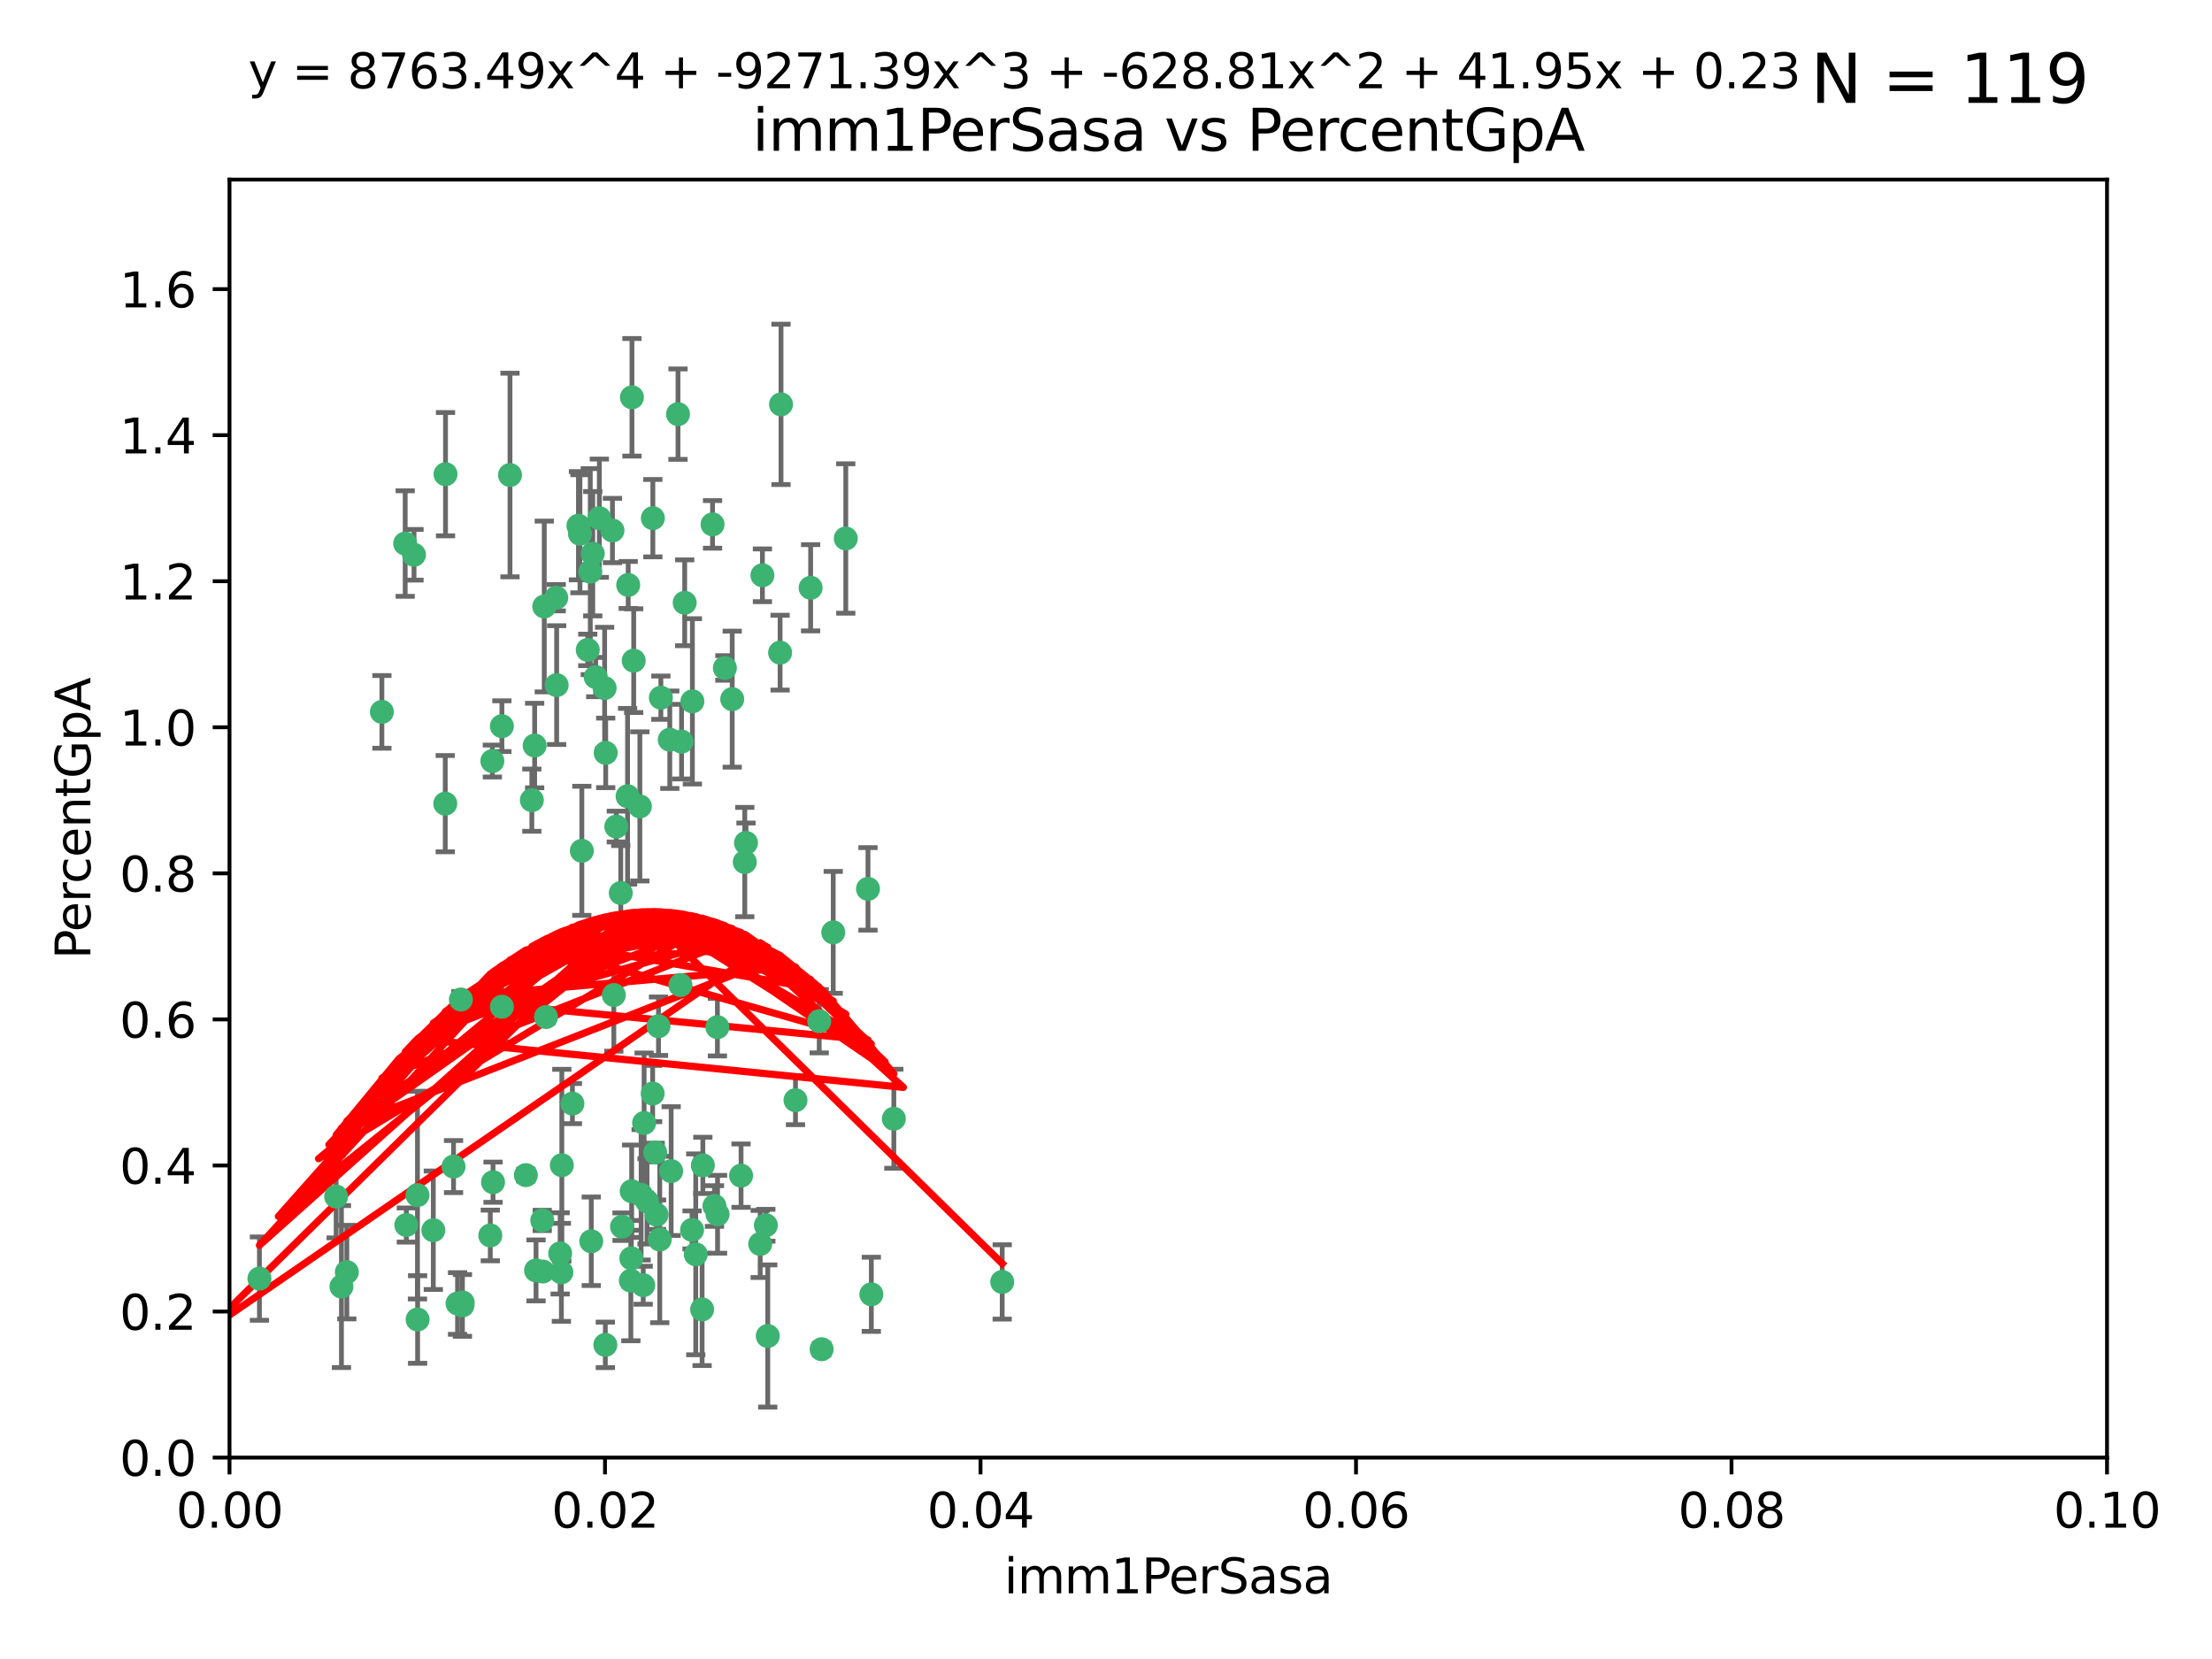 <?xml version="1.0" encoding="utf-8" standalone="no"?>
<!DOCTYPE svg PUBLIC "-//W3C//DTD SVG 1.1//EN"
  "http://www.w3.org/Graphics/SVG/1.1/DTD/svg11.dtd">
<svg xmlns:xlink="http://www.w3.org/1999/xlink" width="460.8pt" height="345.6pt" viewBox="0 0 460.8 345.6" xmlns="http://www.w3.org/2000/svg" version="1.1">
 <defs>
  <style type="text/css">*{stroke-linejoin: round; stroke-linecap: butt}</style>
 </defs>
 <g id="figure_1">
  <g id="patch_1">
   <path d="M 0 345.6 
L 460.8 345.6 
L 460.8 0 
L 0 0 
z
" style="fill: #ffffff"/>
  </g>
  <g id="axes_1">
   <g id="patch_2">
    <path d="M 47.81 303.64 
L 438.93 303.64 
L 438.93 37.411 
L 47.81 37.411 
z
" style="fill: #ffffff"/>
   </g>
   <g id="PathCollection_1">
    <defs>
     <path id="m3db7030811" d="M 0 1.118 
C 0.297 1.118 0.581 1 0.791 0.791 
C 1 0.581 1.118 0.297 1.118 0 
C 1.118 -0.297 1 -0.581 0.791 -0.791 
C 0.581 -1 0.297 -1.118 0 -1.118 
C -0.297 -1.118 -0.581 -1 -0.791 -0.791 
C -1 -0.581 -1.118 -0.297 -1.118 0 
C -1.118 0.297 -1 0.581 -0.791 0.791 
C -0.581 1 -0.297 1.118 0 1.118 
z
" style="stroke: #3cb371"/>
    </defs>
    <g clip-path="url(#p37af62a2b4)">
     <use xlink:href="#m3db7030811" x="86.246" y="115.568" style="fill: #3cb371; stroke: #3cb371"/>
     <use xlink:href="#m3db7030811" x="84.409" y="113.232" style="fill: #3cb371; stroke: #3cb371"/>
     <use xlink:href="#m3db7030811" x="136.002" y="107.943" style="fill: #3cb371; stroke: #3cb371"/>
     <use xlink:href="#m3db7030811" x="92.809" y="98.781" style="fill: #3cb371; stroke: #3cb371"/>
     <use xlink:href="#m3db7030811" x="113.381" y="126.342" style="fill: #3cb371; stroke: #3cb371"/>
     <use xlink:href="#m3db7030811" x="122.967" y="119.082" style="fill: #3cb371; stroke: #3cb371"/>
     <use xlink:href="#m3db7030811" x="125.956" y="143.336" style="fill: #3cb371; stroke: #3cb371"/>
     <use xlink:href="#m3db7030811" x="104.553" y="151.274" style="fill: #3cb371; stroke: #3cb371"/>
     <use xlink:href="#m3db7030811" x="120.499" y="109.513" style="fill: #3cb371; stroke: #3cb371"/>
     <use xlink:href="#m3db7030811" x="124.099" y="141.043" style="fill: #3cb371; stroke: #3cb371"/>
     <use xlink:href="#m3db7030811" x="110.793" y="166.685" style="fill: #3cb371; stroke: #3cb371"/>
     <use xlink:href="#m3db7030811" x="115.875" y="124.513" style="fill: #3cb371; stroke: #3cb371"/>
     <use xlink:href="#m3db7030811" x="122.442" y="135.386" style="fill: #3cb371; stroke: #3cb371"/>
     <use xlink:href="#m3db7030811" x="106.242" y="98.955" style="fill: #3cb371; stroke: #3cb371"/>
     <use xlink:href="#m3db7030811" x="132.012" y="137.629" style="fill: #3cb371; stroke: #3cb371"/>
     <use xlink:href="#m3db7030811" x="113.744" y="211.864" style="fill: #3cb371; stroke: #3cb371"/>
     <use xlink:href="#m3db7030811" x="124.854" y="107.949" style="fill: #3cb371; stroke: #3cb371"/>
     <use xlink:href="#m3db7030811" x="92.757" y="167.417" style="fill: #3cb371; stroke: #3cb371"/>
     <use xlink:href="#m3db7030811" x="130.866" y="121.859" style="fill: #3cb371; stroke: #3cb371"/>
     <use xlink:href="#m3db7030811" x="141.24" y="86.272" style="fill: #3cb371; stroke: #3cb371"/>
     <use xlink:href="#m3db7030811" x="133.296" y="167.984" style="fill: #3cb371; stroke: #3cb371"/>
     <use xlink:href="#m3db7030811" x="168.868" y="122.444" style="fill: #3cb371; stroke: #3cb371"/>
     <use xlink:href="#m3db7030811" x="123.484" y="115.347" style="fill: #3cb371; stroke: #3cb371"/>
     <use xlink:href="#m3db7030811" x="127.585" y="110.514" style="fill: #3cb371; stroke: #3cb371"/>
     <use xlink:href="#m3db7030811" x="148.437" y="109.239" style="fill: #3cb371; stroke: #3cb371"/>
     <use xlink:href="#m3db7030811" x="130.736" y="165.873" style="fill: #3cb371; stroke: #3cb371"/>
     <use xlink:href="#m3db7030811" x="96.012" y="208.215" style="fill: #3cb371; stroke: #3cb371"/>
     <use xlink:href="#m3db7030811" x="137.67" y="145.341" style="fill: #3cb371; stroke: #3cb371"/>
     <use xlink:href="#m3db7030811" x="149.45" y="213.979" style="fill: #3cb371; stroke: #3cb371"/>
     <use xlink:href="#m3db7030811" x="123.171" y="258.579" style="fill: #3cb371; stroke: #3cb371"/>
     <use xlink:href="#m3db7030811" x="127.872" y="207.286" style="fill: #3cb371; stroke: #3cb371"/>
     <use xlink:href="#m3db7030811" x="142.635" y="125.569" style="fill: #3cb371; stroke: #3cb371"/>
     <use xlink:href="#m3db7030811" x="139.529" y="154.097" style="fill: #3cb371; stroke: #3cb371"/>
     <use xlink:href="#m3db7030811" x="120.813" y="111.192" style="fill: #3cb371; stroke: #3cb371"/>
     <use xlink:href="#m3db7030811" x="158.825" y="119.843" style="fill: #3cb371; stroke: #3cb371"/>
     <use xlink:href="#m3db7030811" x="115.962" y="142.72" style="fill: #3cb371; stroke: #3cb371"/>
     <use xlink:href="#m3db7030811" x="102.566" y="158.542" style="fill: #3cb371; stroke: #3cb371"/>
     <use xlink:href="#m3db7030811" x="152.533" y="145.644" style="fill: #3cb371; stroke: #3cb371"/>
     <use xlink:href="#m3db7030811" x="141.979" y="154.498" style="fill: #3cb371; stroke: #3cb371"/>
     <use xlink:href="#m3db7030811" x="133.558" y="248.904" style="fill: #3cb371; stroke: #3cb371"/>
     <use xlink:href="#m3db7030811" x="137.177" y="213.781" style="fill: #3cb371; stroke: #3cb371"/>
     <use xlink:href="#m3db7030811" x="131.646" y="82.766" style="fill: #3cb371; stroke: #3cb371"/>
     <use xlink:href="#m3db7030811" x="144.236" y="146.106" style="fill: #3cb371; stroke: #3cb371"/>
     <use xlink:href="#m3db7030811" x="137.441" y="258.206" style="fill: #3cb371; stroke: #3cb371"/>
     <use xlink:href="#m3db7030811" x="102.137" y="257.366" style="fill: #3cb371; stroke: #3cb371"/>
     <use xlink:href="#m3db7030811" x="148.837" y="251.235" style="fill: #3cb371; stroke: #3cb371"/>
     <use xlink:href="#m3db7030811" x="162.509" y="135.958" style="fill: #3cb371; stroke: #3cb371"/>
     <use xlink:href="#m3db7030811" x="170.659" y="212.733" style="fill: #3cb371; stroke: #3cb371"/>
     <use xlink:href="#m3db7030811" x="155.405" y="175.59" style="fill: #3cb371; stroke: #3cb371"/>
     <use xlink:href="#m3db7030811" x="79.555" y="148.297" style="fill: #3cb371; stroke: #3cb371"/>
     <use xlink:href="#m3db7030811" x="128.385" y="172.188" style="fill: #3cb371; stroke: #3cb371"/>
     <use xlink:href="#m3db7030811" x="141.751" y="205.202" style="fill: #3cb371; stroke: #3cb371"/>
     <use xlink:href="#m3db7030811" x="176.19" y="112.178" style="fill: #3cb371; stroke: #3cb371"/>
     <use xlink:href="#m3db7030811" x="135.96" y="227.808" style="fill: #3cb371; stroke: #3cb371"/>
     <use xlink:href="#m3db7030811" x="129.315" y="186.034" style="fill: #3cb371; stroke: #3cb371"/>
     <use xlink:href="#m3db7030811" x="162.698" y="84.238" style="fill: #3cb371; stroke: #3cb371"/>
     <use xlink:href="#m3db7030811" x="71.128" y="268.012" style="fill: #3cb371; stroke: #3cb371"/>
     <use xlink:href="#m3db7030811" x="136.488" y="240.095" style="fill: #3cb371; stroke: #3cb371"/>
     <use xlink:href="#m3db7030811" x="131.588" y="248.151" style="fill: #3cb371; stroke: #3cb371"/>
     <use xlink:href="#m3db7030811" x="54.043" y="266.351" style="fill: #3cb371; stroke: #3cb371"/>
     <use xlink:href="#m3db7030811" x="111.378" y="155.307" style="fill: #3cb371; stroke: #3cb371"/>
     <use xlink:href="#m3db7030811" x="180.817" y="185.169" style="fill: #3cb371; stroke: #3cb371"/>
     <use xlink:href="#m3db7030811" x="95.316" y="271.541" style="fill: #3cb371; stroke: #3cb371"/>
     <use xlink:href="#m3db7030811" x="84.647" y="255.193" style="fill: #3cb371; stroke: #3cb371"/>
     <use xlink:href="#m3db7030811" x="121.206" y="177.24" style="fill: #3cb371; stroke: #3cb371"/>
     <use xlink:href="#m3db7030811" x="111.667" y="264.65" style="fill: #3cb371; stroke: #3cb371"/>
     <use xlink:href="#m3db7030811" x="116.946" y="265.053" style="fill: #3cb371; stroke: #3cb371"/>
     <use xlink:href="#m3db7030811" x="72.251" y="265.008" style="fill: #3cb371; stroke: #3cb371"/>
     <use xlink:href="#m3db7030811" x="113.072" y="264.881" style="fill: #3cb371; stroke: #3cb371"/>
     <use xlink:href="#m3db7030811" x="126.179" y="156.841" style="fill: #3cb371; stroke: #3cb371"/>
     <use xlink:href="#m3db7030811" x="117.038" y="242.731" style="fill: #3cb371; stroke: #3cb371"/>
     <use xlink:href="#m3db7030811" x="70.025" y="249.266" style="fill: #3cb371; stroke: #3cb371"/>
     <use xlink:href="#m3db7030811" x="94.48" y="243.018" style="fill: #3cb371; stroke: #3cb371"/>
     <use xlink:href="#m3db7030811" x="96.333" y="271.945" style="fill: #3cb371; stroke: #3cb371"/>
     <use xlink:href="#m3db7030811" x="129.58" y="255.538" style="fill: #3cb371; stroke: #3cb371"/>
     <use xlink:href="#m3db7030811" x="144.937" y="261.303" style="fill: #3cb371; stroke: #3cb371"/>
     <use xlink:href="#m3db7030811" x="154.376" y="244.908" style="fill: #3cb371; stroke: #3cb371"/>
     <use xlink:href="#m3db7030811" x="131.52" y="262.132" style="fill: #3cb371; stroke: #3cb371"/>
     <use xlink:href="#m3db7030811" x="43.08" y="261.239" style="fill: #3cb371; stroke: #3cb371"/>
     <use xlink:href="#m3db7030811" x="159.543" y="255.245" style="fill: #3cb371; stroke: #3cb371"/>
     <use xlink:href="#m3db7030811" x="126.103" y="280.164" style="fill: #3cb371; stroke: #3cb371"/>
     <use xlink:href="#m3db7030811" x="155.151" y="179.582" style="fill: #3cb371; stroke: #3cb371"/>
     <use xlink:href="#m3db7030811" x="90.266" y="256.279" style="fill: #3cb371; stroke: #3cb371"/>
     <use xlink:href="#m3db7030811" x="119.244" y="229.901" style="fill: #3cb371; stroke: #3cb371"/>
     <use xlink:href="#m3db7030811" x="149.48" y="252.958" style="fill: #3cb371; stroke: #3cb371"/>
     <use xlink:href="#m3db7030811" x="86.965" y="248.965" style="fill: #3cb371; stroke: #3cb371"/>
     <use xlink:href="#m3db7030811" x="136.779" y="253.038" style="fill: #3cb371; stroke: #3cb371"/>
     <use xlink:href="#m3db7030811" x="186.202" y="233.055" style="fill: #3cb371; stroke: #3cb371"/>
     <use xlink:href="#m3db7030811" x="171.16" y="281.067" style="fill: #3cb371; stroke: #3cb371"/>
     <use xlink:href="#m3db7030811" x="112.961" y="254.235" style="fill: #3cb371; stroke: #3cb371"/>
     <use xlink:href="#m3db7030811" x="86.994" y="274.874" style="fill: #3cb371; stroke: #3cb371"/>
     <use xlink:href="#m3db7030811" x="151.002" y="139.145" style="fill: #3cb371; stroke: #3cb371"/>
     <use xlink:href="#m3db7030811" x="146.263" y="272.775" style="fill: #3cb371; stroke: #3cb371"/>
     <use xlink:href="#m3db7030811" x="109.546" y="244.8" style="fill: #3cb371; stroke: #3cb371"/>
     <use xlink:href="#m3db7030811" x="102.707" y="246.271" style="fill: #3cb371; stroke: #3cb371"/>
     <use xlink:href="#m3db7030811" x="144.167" y="256.212" style="fill: #3cb371; stroke: #3cb371"/>
     <use xlink:href="#m3db7030811" x="116.69" y="261.105" style="fill: #3cb371; stroke: #3cb371"/>
     <use xlink:href="#m3db7030811" x="96.391" y="271.345" style="fill: #3cb371; stroke: #3cb371"/>
     <use xlink:href="#m3db7030811" x="165.716" y="229.195" style="fill: #3cb371; stroke: #3cb371"/>
     <use xlink:href="#m3db7030811" x="133.995" y="267.733" style="fill: #3cb371; stroke: #3cb371"/>
     <use xlink:href="#m3db7030811" x="159.94" y="278.312" style="fill: #3cb371; stroke: #3cb371"/>
     <use xlink:href="#m3db7030811" x="104.549" y="209.723" style="fill: #3cb371; stroke: #3cb371"/>
     <use xlink:href="#m3db7030811" x="146.417" y="242.769" style="fill: #3cb371; stroke: #3cb371"/>
     <use xlink:href="#m3db7030811" x="131.419" y="266.777" style="fill: #3cb371; stroke: #3cb371"/>
     <use xlink:href="#m3db7030811" x="173.578" y="194.231" style="fill: #3cb371; stroke: #3cb371"/>
     <use xlink:href="#m3db7030811" x="139.814" y="243.962" style="fill: #3cb371; stroke: #3cb371"/>
     <use xlink:href="#m3db7030811" x="134.79" y="250.263" style="fill: #3cb371; stroke: #3cb371"/>
     <use xlink:href="#m3db7030811" x="158.364" y="259.143" style="fill: #3cb371; stroke: #3cb371"/>
     <use xlink:href="#m3db7030811" x="181.513" y="269.626" style="fill: #3cb371; stroke: #3cb371"/>
     <use xlink:href="#m3db7030811" x="134.18" y="233.936" style="fill: #3cb371; stroke: #3cb371"/>
     <use xlink:href="#m3db7030811" x="208.778" y="267.05" style="fill: #3cb371; stroke: #3cb371"/>
    </g>
   </g>
   <g id="matplotlib.axis_1">
    <g id="xtick_1">
     <g id="line2d_1">
      <defs>
       <path id="m74046f0ce7" d="M 0 0 
L 0 3.5 
" style="stroke: #000000; stroke-width: 0.8"/>
      </defs>
      <g>
       <use xlink:href="#m74046f0ce7" x="47.81" y="303.64" style="stroke: #000000; stroke-width: 0.8"/>
      </g>
     </g>
     <g id="text_1">
      <!-- 0.00 -->
      <g transform="translate(36.677 318.238)scale(0.1 -0.1)">
       <defs>
        <path id="DejaVuSans-30" d="M 2034 4250 
Q 1547 4250 1301 3770 
Q 1056 3291 1056 2328 
Q 1056 1369 1301 889 
Q 1547 409 2034 409 
Q 2525 409 2770 889 
Q 3016 1369 3016 2328 
Q 3016 3291 2770 3770 
Q 2525 4250 2034 4250 
z
M 2034 4750 
Q 2819 4750 3233 4129 
Q 3647 3509 3647 2328 
Q 3647 1150 3233 529 
Q 2819 -91 2034 -91 
Q 1250 -91 836 529 
Q 422 1150 422 2328 
Q 422 3509 836 4129 
Q 1250 4750 2034 4750 
z
" transform="scale(0.016)"/>
        <path id="DejaVuSans-2e" d="M 684 794 
L 1344 794 
L 1344 0 
L 684 0 
L 684 794 
z
" transform="scale(0.016)"/>
       </defs>
       <use xlink:href="#DejaVuSans-30"/>
       <use xlink:href="#DejaVuSans-2e" x="63.623"/>
       <use xlink:href="#DejaVuSans-30" x="95.41"/>
       <use xlink:href="#DejaVuSans-30" x="159.033"/>
      </g>
     </g>
    </g>
    <g id="xtick_2">
     <g id="line2d_2">
      <g>
       <use xlink:href="#m74046f0ce7" x="126.034" y="303.64" style="stroke: #000000; stroke-width: 0.8"/>
      </g>
     </g>
     <g id="text_2">
      <!-- 0.02 -->
      <g transform="translate(114.901 318.238)scale(0.1 -0.1)">
       <defs>
        <path id="DejaVuSans-32" d="M 1228 531 
L 3431 531 
L 3431 0 
L 469 0 
L 469 531 
Q 828 903 1448 1529 
Q 2069 2156 2228 2338 
Q 2531 2678 2651 2914 
Q 2772 3150 2772 3378 
Q 2772 3750 2511 3984 
Q 2250 4219 1831 4219 
Q 1534 4219 1204 4116 
Q 875 4013 500 3803 
L 500 4441 
Q 881 4594 1212 4672 
Q 1544 4750 1819 4750 
Q 2544 4750 2975 4387 
Q 3406 4025 3406 3419 
Q 3406 3131 3298 2873 
Q 3191 2616 2906 2266 
Q 2828 2175 2409 1742 
Q 1991 1309 1228 531 
z
" transform="scale(0.016)"/>
       </defs>
       <use xlink:href="#DejaVuSans-30"/>
       <use xlink:href="#DejaVuSans-2e" x="63.623"/>
       <use xlink:href="#DejaVuSans-30" x="95.41"/>
       <use xlink:href="#DejaVuSans-32" x="159.033"/>
      </g>
     </g>
    </g>
    <g id="xtick_3">
     <g id="line2d_3">
      <g>
       <use xlink:href="#m74046f0ce7" x="204.258" y="303.64" style="stroke: #000000; stroke-width: 0.8"/>
      </g>
     </g>
     <g id="text_3">
      <!-- 0.04 -->
      <g transform="translate(193.125 318.238)scale(0.1 -0.1)">
       <defs>
        <path id="DejaVuSans-34" d="M 2419 4116 
L 825 1625 
L 2419 1625 
L 2419 4116 
z
M 2253 4666 
L 3047 4666 
L 3047 1625 
L 3713 1625 
L 3713 1100 
L 3047 1100 
L 3047 0 
L 2419 0 
L 2419 1100 
L 313 1100 
L 313 1709 
L 2253 4666 
z
" transform="scale(0.016)"/>
       </defs>
       <use xlink:href="#DejaVuSans-30"/>
       <use xlink:href="#DejaVuSans-2e" x="63.623"/>
       <use xlink:href="#DejaVuSans-30" x="95.41"/>
       <use xlink:href="#DejaVuSans-34" x="159.033"/>
      </g>
     </g>
    </g>
    <g id="xtick_4">
     <g id="line2d_4">
      <g>
       <use xlink:href="#m74046f0ce7" x="282.482" y="303.64" style="stroke: #000000; stroke-width: 0.8"/>
      </g>
     </g>
     <g id="text_4">
      <!-- 0.06 -->
      <g transform="translate(271.349 318.238)scale(0.1 -0.1)">
       <defs>
        <path id="DejaVuSans-36" d="M 2113 2584 
Q 1688 2584 1439 2293 
Q 1191 2003 1191 1497 
Q 1191 994 1439 701 
Q 1688 409 2113 409 
Q 2538 409 2786 701 
Q 3034 994 3034 1497 
Q 3034 2003 2786 2293 
Q 2538 2584 2113 2584 
z
M 3366 4563 
L 3366 3988 
Q 3128 4100 2886 4159 
Q 2644 4219 2406 4219 
Q 1781 4219 1451 3797 
Q 1122 3375 1075 2522 
Q 1259 2794 1537 2939 
Q 1816 3084 2150 3084 
Q 2853 3084 3261 2657 
Q 3669 2231 3669 1497 
Q 3669 778 3244 343 
Q 2819 -91 2113 -91 
Q 1303 -91 875 529 
Q 447 1150 447 2328 
Q 447 3434 972 4092 
Q 1497 4750 2381 4750 
Q 2619 4750 2861 4703 
Q 3103 4656 3366 4563 
z
" transform="scale(0.016)"/>
       </defs>
       <use xlink:href="#DejaVuSans-30"/>
       <use xlink:href="#DejaVuSans-2e" x="63.623"/>
       <use xlink:href="#DejaVuSans-30" x="95.41"/>
       <use xlink:href="#DejaVuSans-36" x="159.033"/>
      </g>
     </g>
    </g>
    <g id="xtick_5">
     <g id="line2d_5">
      <g>
       <use xlink:href="#m74046f0ce7" x="360.706" y="303.64" style="stroke: #000000; stroke-width: 0.8"/>
      </g>
     </g>
     <g id="text_5">
      <!-- 0.08 -->
      <g transform="translate(349.573 318.238)scale(0.1 -0.1)">
       <defs>
        <path id="DejaVuSans-38" d="M 2034 2216 
Q 1584 2216 1326 1975 
Q 1069 1734 1069 1313 
Q 1069 891 1326 650 
Q 1584 409 2034 409 
Q 2484 409 2743 651 
Q 3003 894 3003 1313 
Q 3003 1734 2745 1975 
Q 2488 2216 2034 2216 
z
M 1403 2484 
Q 997 2584 770 2862 
Q 544 3141 544 3541 
Q 544 4100 942 4425 
Q 1341 4750 2034 4750 
Q 2731 4750 3128 4425 
Q 3525 4100 3525 3541 
Q 3525 3141 3298 2862 
Q 3072 2584 2669 2484 
Q 3125 2378 3379 2068 
Q 3634 1759 3634 1313 
Q 3634 634 3220 271 
Q 2806 -91 2034 -91 
Q 1263 -91 848 271 
Q 434 634 434 1313 
Q 434 1759 690 2068 
Q 947 2378 1403 2484 
z
M 1172 3481 
Q 1172 3119 1398 2916 
Q 1625 2713 2034 2713 
Q 2441 2713 2670 2916 
Q 2900 3119 2900 3481 
Q 2900 3844 2670 4047 
Q 2441 4250 2034 4250 
Q 1625 4250 1398 4047 
Q 1172 3844 1172 3481 
z
" transform="scale(0.016)"/>
       </defs>
       <use xlink:href="#DejaVuSans-30"/>
       <use xlink:href="#DejaVuSans-2e" x="63.623"/>
       <use xlink:href="#DejaVuSans-30" x="95.41"/>
       <use xlink:href="#DejaVuSans-38" x="159.033"/>
      </g>
     </g>
    </g>
    <g id="xtick_6">
     <g id="line2d_6">
      <g>
       <use xlink:href="#m74046f0ce7" x="438.93" y="303.64" style="stroke: #000000; stroke-width: 0.8"/>
      </g>
     </g>
     <g id="text_6">
      <!-- 0.10 -->
      <g transform="translate(427.797 318.238)scale(0.1 -0.1)">
       <defs>
        <path id="DejaVuSans-31" d="M 794 531 
L 1825 531 
L 1825 4091 
L 703 3866 
L 703 4441 
L 1819 4666 
L 2450 4666 
L 2450 531 
L 3481 531 
L 3481 0 
L 794 0 
L 794 531 
z
" transform="scale(0.016)"/>
       </defs>
       <use xlink:href="#DejaVuSans-30"/>
       <use xlink:href="#DejaVuSans-2e" x="63.623"/>
       <use xlink:href="#DejaVuSans-31" x="95.41"/>
       <use xlink:href="#DejaVuSans-30" x="159.033"/>
      </g>
     </g>
    </g>
    <g id="text_7">
     <!-- imm1PerSasa -->
     <g transform="translate(209.186 331.917)scale(0.1 -0.1)">
      <defs>
       <path id="DejaVuSans-69" d="M 603 3500 
L 1178 3500 
L 1178 0 
L 603 0 
L 603 3500 
z
M 603 4863 
L 1178 4863 
L 1178 4134 
L 603 4134 
L 603 4863 
z
" transform="scale(0.016)"/>
       <path id="DejaVuSans-6d" d="M 3328 2828 
Q 3544 3216 3844 3400 
Q 4144 3584 4550 3584 
Q 5097 3584 5394 3201 
Q 5691 2819 5691 2113 
L 5691 0 
L 5113 0 
L 5113 2094 
Q 5113 2597 4934 2840 
Q 4756 3084 4391 3084 
Q 3944 3084 3684 2787 
Q 3425 2491 3425 1978 
L 3425 0 
L 2847 0 
L 2847 2094 
Q 2847 2600 2669 2842 
Q 2491 3084 2119 3084 
Q 1678 3084 1418 2786 
Q 1159 2488 1159 1978 
L 1159 0 
L 581 0 
L 581 3500 
L 1159 3500 
L 1159 2956 
Q 1356 3278 1631 3431 
Q 1906 3584 2284 3584 
Q 2666 3584 2933 3390 
Q 3200 3197 3328 2828 
z
" transform="scale(0.016)"/>
       <path id="DejaVuSans-50" d="M 1259 4147 
L 1259 2394 
L 2053 2394 
Q 2494 2394 2734 2622 
Q 2975 2850 2975 3272 
Q 2975 3691 2734 3919 
Q 2494 4147 2053 4147 
L 1259 4147 
z
M 628 4666 
L 2053 4666 
Q 2838 4666 3239 4311 
Q 3641 3956 3641 3272 
Q 3641 2581 3239 2228 
Q 2838 1875 2053 1875 
L 1259 1875 
L 1259 0 
L 628 0 
L 628 4666 
z
" transform="scale(0.016)"/>
       <path id="DejaVuSans-65" d="M 3597 1894 
L 3597 1613 
L 953 1613 
Q 991 1019 1311 708 
Q 1631 397 2203 397 
Q 2534 397 2845 478 
Q 3156 559 3463 722 
L 3463 178 
Q 3153 47 2828 -22 
Q 2503 -91 2169 -91 
Q 1331 -91 842 396 
Q 353 884 353 1716 
Q 353 2575 817 3079 
Q 1281 3584 2069 3584 
Q 2775 3584 3186 3129 
Q 3597 2675 3597 1894 
z
M 3022 2063 
Q 3016 2534 2758 2815 
Q 2500 3097 2075 3097 
Q 1594 3097 1305 2825 
Q 1016 2553 972 2059 
L 3022 2063 
z
" transform="scale(0.016)"/>
       <path id="DejaVuSans-72" d="M 2631 2963 
Q 2534 3019 2420 3045 
Q 2306 3072 2169 3072 
Q 1681 3072 1420 2755 
Q 1159 2438 1159 1844 
L 1159 0 
L 581 0 
L 581 3500 
L 1159 3500 
L 1159 2956 
Q 1341 3275 1631 3429 
Q 1922 3584 2338 3584 
Q 2397 3584 2469 3576 
Q 2541 3569 2628 3553 
L 2631 2963 
z
" transform="scale(0.016)"/>
       <path id="DejaVuSans-53" d="M 3425 4513 
L 3425 3897 
Q 3066 4069 2747 4153 
Q 2428 4238 2131 4238 
Q 1616 4238 1336 4038 
Q 1056 3838 1056 3469 
Q 1056 3159 1242 3001 
Q 1428 2844 1947 2747 
L 2328 2669 
Q 3034 2534 3370 2195 
Q 3706 1856 3706 1288 
Q 3706 609 3251 259 
Q 2797 -91 1919 -91 
Q 1588 -91 1214 -16 
Q 841 59 441 206 
L 441 856 
Q 825 641 1194 531 
Q 1563 422 1919 422 
Q 2459 422 2753 634 
Q 3047 847 3047 1241 
Q 3047 1584 2836 1778 
Q 2625 1972 2144 2069 
L 1759 2144 
Q 1053 2284 737 2584 
Q 422 2884 422 3419 
Q 422 4038 858 4394 
Q 1294 4750 2059 4750 
Q 2388 4750 2728 4690 
Q 3069 4631 3425 4513 
z
" transform="scale(0.016)"/>
       <path id="DejaVuSans-61" d="M 2194 1759 
Q 1497 1759 1228 1600 
Q 959 1441 959 1056 
Q 959 750 1161 570 
Q 1363 391 1709 391 
Q 2188 391 2477 730 
Q 2766 1069 2766 1631 
L 2766 1759 
L 2194 1759 
z
M 3341 1997 
L 3341 0 
L 2766 0 
L 2766 531 
Q 2569 213 2275 61 
Q 1981 -91 1556 -91 
Q 1019 -91 701 211 
Q 384 513 384 1019 
Q 384 1609 779 1909 
Q 1175 2209 1959 2209 
L 2766 2209 
L 2766 2266 
Q 2766 2663 2505 2880 
Q 2244 3097 1772 3097 
Q 1472 3097 1187 3025 
Q 903 2953 641 2809 
L 641 3341 
Q 956 3463 1253 3523 
Q 1550 3584 1831 3584 
Q 2591 3584 2966 3190 
Q 3341 2797 3341 1997 
z
" transform="scale(0.016)"/>
       <path id="DejaVuSans-73" d="M 2834 3397 
L 2834 2853 
Q 2591 2978 2328 3040 
Q 2066 3103 1784 3103 
Q 1356 3103 1142 2972 
Q 928 2841 928 2578 
Q 928 2378 1081 2264 
Q 1234 2150 1697 2047 
L 1894 2003 
Q 2506 1872 2764 1633 
Q 3022 1394 3022 966 
Q 3022 478 2636 193 
Q 2250 -91 1575 -91 
Q 1294 -91 989 -36 
Q 684 19 347 128 
L 347 722 
Q 666 556 975 473 
Q 1284 391 1588 391 
Q 1994 391 2212 530 
Q 2431 669 2431 922 
Q 2431 1156 2273 1281 
Q 2116 1406 1581 1522 
L 1381 1569 
Q 847 1681 609 1914 
Q 372 2147 372 2553 
Q 372 3047 722 3315 
Q 1072 3584 1716 3584 
Q 2034 3584 2315 3537 
Q 2597 3491 2834 3397 
z
" transform="scale(0.016)"/>
      </defs>
      <use xlink:href="#DejaVuSans-69"/>
      <use xlink:href="#DejaVuSans-6d" x="27.783"/>
      <use xlink:href="#DejaVuSans-6d" x="125.195"/>
      <use xlink:href="#DejaVuSans-31" x="222.607"/>
      <use xlink:href="#DejaVuSans-50" x="286.23"/>
      <use xlink:href="#DejaVuSans-65" x="342.908"/>
      <use xlink:href="#DejaVuSans-72" x="404.432"/>
      <use xlink:href="#DejaVuSans-53" x="445.545"/>
      <use xlink:href="#DejaVuSans-61" x="509.021"/>
      <use xlink:href="#DejaVuSans-73" x="570.301"/>
      <use xlink:href="#DejaVuSans-61" x="622.4"/>
     </g>
    </g>
   </g>
   <g id="matplotlib.axis_2">
    <g id="ytick_1">
     <g id="line2d_7">
      <defs>
       <path id="m225114e57d" d="M 0 0 
L -3.5 0 
" style="stroke: #000000; stroke-width: 0.8"/>
      </defs>
      <g>
       <use xlink:href="#m225114e57d" x="47.81" y="303.64" style="stroke: #000000; stroke-width: 0.8"/>
      </g>
     </g>
     <g id="text_8">
      <!-- 0.0 -->
      <g transform="translate(24.907 307.439)scale(0.1 -0.1)">
       <use xlink:href="#DejaVuSans-30"/>
       <use xlink:href="#DejaVuSans-2e" x="63.623"/>
       <use xlink:href="#DejaVuSans-30" x="95.41"/>
      </g>
     </g>
    </g>
    <g id="ytick_2">
     <g id="line2d_8">
      <g>
       <use xlink:href="#m225114e57d" x="47.81" y="273.214" style="stroke: #000000; stroke-width: 0.8"/>
      </g>
     </g>
     <g id="text_9">
      <!-- 0.2 -->
      <g transform="translate(24.907 277.013)scale(0.1 -0.1)">
       <use xlink:href="#DejaVuSans-30"/>
       <use xlink:href="#DejaVuSans-2e" x="63.623"/>
       <use xlink:href="#DejaVuSans-32" x="95.41"/>
      </g>
     </g>
    </g>
    <g id="ytick_3">
     <g id="line2d_9">
      <g>
       <use xlink:href="#m225114e57d" x="47.81" y="242.788" style="stroke: #000000; stroke-width: 0.8"/>
      </g>
     </g>
     <g id="text_10">
      <!-- 0.4 -->
      <g transform="translate(24.907 246.587)scale(0.1 -0.1)">
       <use xlink:href="#DejaVuSans-30"/>
       <use xlink:href="#DejaVuSans-2e" x="63.623"/>
       <use xlink:href="#DejaVuSans-34" x="95.41"/>
      </g>
     </g>
    </g>
    <g id="ytick_4">
     <g id="line2d_10">
      <g>
       <use xlink:href="#m225114e57d" x="47.81" y="212.362" style="stroke: #000000; stroke-width: 0.8"/>
      </g>
     </g>
     <g id="text_11">
      <!-- 0.6 -->
      <g transform="translate(24.907 216.161)scale(0.1 -0.1)">
       <use xlink:href="#DejaVuSans-30"/>
       <use xlink:href="#DejaVuSans-2e" x="63.623"/>
       <use xlink:href="#DejaVuSans-36" x="95.41"/>
      </g>
     </g>
    </g>
    <g id="ytick_5">
     <g id="line2d_11">
      <g>
       <use xlink:href="#m225114e57d" x="47.81" y="181.935" style="stroke: #000000; stroke-width: 0.8"/>
      </g>
     </g>
     <g id="text_12">
      <!-- 0.8 -->
      <g transform="translate(24.907 185.735)scale(0.1 -0.1)">
       <use xlink:href="#DejaVuSans-30"/>
       <use xlink:href="#DejaVuSans-2e" x="63.623"/>
       <use xlink:href="#DejaVuSans-38" x="95.41"/>
      </g>
     </g>
    </g>
    <g id="ytick_6">
     <g id="line2d_12">
      <g>
       <use xlink:href="#m225114e57d" x="47.81" y="151.509" style="stroke: #000000; stroke-width: 0.8"/>
      </g>
     </g>
     <g id="text_13">
      <!-- 1.0 -->
      <g transform="translate(24.907 155.308)scale(0.1 -0.1)">
       <use xlink:href="#DejaVuSans-31"/>
       <use xlink:href="#DejaVuSans-2e" x="63.623"/>
       <use xlink:href="#DejaVuSans-30" x="95.41"/>
      </g>
     </g>
    </g>
    <g id="ytick_7">
     <g id="line2d_13">
      <g>
       <use xlink:href="#m225114e57d" x="47.81" y="121.083" style="stroke: #000000; stroke-width: 0.8"/>
      </g>
     </g>
     <g id="text_14">
      <!-- 1.2 -->
      <g transform="translate(24.907 124.882)scale(0.1 -0.1)">
       <use xlink:href="#DejaVuSans-31"/>
       <use xlink:href="#DejaVuSans-2e" x="63.623"/>
       <use xlink:href="#DejaVuSans-32" x="95.41"/>
      </g>
     </g>
    </g>
    <g id="ytick_8">
     <g id="line2d_14">
      <g>
       <use xlink:href="#m225114e57d" x="47.81" y="90.657" style="stroke: #000000; stroke-width: 0.8"/>
      </g>
     </g>
     <g id="text_15">
      <!-- 1.4 -->
      <g transform="translate(24.907 94.456)scale(0.1 -0.1)">
       <use xlink:href="#DejaVuSans-31"/>
       <use xlink:href="#DejaVuSans-2e" x="63.623"/>
       <use xlink:href="#DejaVuSans-34" x="95.41"/>
      </g>
     </g>
    </g>
    <g id="ytick_9">
     <g id="line2d_15">
      <g>
       <use xlink:href="#m225114e57d" x="47.81" y="60.231" style="stroke: #000000; stroke-width: 0.8"/>
      </g>
     </g>
     <g id="text_16">
      <!-- 1.6 -->
      <g transform="translate(24.907 64.03)scale(0.1 -0.1)">
       <use xlink:href="#DejaVuSans-31"/>
       <use xlink:href="#DejaVuSans-2e" x="63.623"/>
       <use xlink:href="#DejaVuSans-36" x="95.41"/>
      </g>
     </g>
    </g>
    <g id="text_17">
     <!-- PercentGpA -->
     <g transform="translate(18.827 199.802)rotate(-90)scale(0.1 -0.1)">
      <defs>
       <path id="DejaVuSans-63" d="M 3122 3366 
L 3122 2828 
Q 2878 2963 2633 3030 
Q 2388 3097 2138 3097 
Q 1578 3097 1268 2742 
Q 959 2388 959 1747 
Q 959 1106 1268 751 
Q 1578 397 2138 397 
Q 2388 397 2633 464 
Q 2878 531 3122 666 
L 3122 134 
Q 2881 22 2623 -34 
Q 2366 -91 2075 -91 
Q 1284 -91 818 406 
Q 353 903 353 1747 
Q 353 2603 823 3093 
Q 1294 3584 2113 3584 
Q 2378 3584 2631 3529 
Q 2884 3475 3122 3366 
z
" transform="scale(0.016)"/>
       <path id="DejaVuSans-6e" d="M 3513 2113 
L 3513 0 
L 2938 0 
L 2938 2094 
Q 2938 2591 2744 2837 
Q 2550 3084 2163 3084 
Q 1697 3084 1428 2787 
Q 1159 2491 1159 1978 
L 1159 0 
L 581 0 
L 581 3500 
L 1159 3500 
L 1159 2956 
Q 1366 3272 1645 3428 
Q 1925 3584 2291 3584 
Q 2894 3584 3203 3211 
Q 3513 2838 3513 2113 
z
" transform="scale(0.016)"/>
       <path id="DejaVuSans-74" d="M 1172 4494 
L 1172 3500 
L 2356 3500 
L 2356 3053 
L 1172 3053 
L 1172 1153 
Q 1172 725 1289 603 
Q 1406 481 1766 481 
L 2356 481 
L 2356 0 
L 1766 0 
Q 1100 0 847 248 
Q 594 497 594 1153 
L 594 3053 
L 172 3053 
L 172 3500 
L 594 3500 
L 594 4494 
L 1172 4494 
z
" transform="scale(0.016)"/>
       <path id="DejaVuSans-47" d="M 3809 666 
L 3809 1919 
L 2778 1919 
L 2778 2438 
L 4434 2438 
L 4434 434 
Q 4069 175 3628 42 
Q 3188 -91 2688 -91 
Q 1594 -91 976 548 
Q 359 1188 359 2328 
Q 359 3472 976 4111 
Q 1594 4750 2688 4750 
Q 3144 4750 3555 4637 
Q 3966 4525 4313 4306 
L 4313 3634 
Q 3963 3931 3569 4081 
Q 3175 4231 2741 4231 
Q 1884 4231 1454 3753 
Q 1025 3275 1025 2328 
Q 1025 1384 1454 906 
Q 1884 428 2741 428 
Q 3075 428 3337 486 
Q 3600 544 3809 666 
z
" transform="scale(0.016)"/>
       <path id="DejaVuSans-70" d="M 1159 525 
L 1159 -1331 
L 581 -1331 
L 581 3500 
L 1159 3500 
L 1159 2969 
Q 1341 3281 1617 3432 
Q 1894 3584 2278 3584 
Q 2916 3584 3314 3078 
Q 3713 2572 3713 1747 
Q 3713 922 3314 415 
Q 2916 -91 2278 -91 
Q 1894 -91 1617 61 
Q 1341 213 1159 525 
z
M 3116 1747 
Q 3116 2381 2855 2742 
Q 2594 3103 2138 3103 
Q 1681 3103 1420 2742 
Q 1159 2381 1159 1747 
Q 1159 1113 1420 752 
Q 1681 391 2138 391 
Q 2594 391 2855 752 
Q 3116 1113 3116 1747 
z
" transform="scale(0.016)"/>
       <path id="DejaVuSans-41" d="M 2188 4044 
L 1331 1722 
L 3047 1722 
L 2188 4044 
z
M 1831 4666 
L 2547 4666 
L 4325 0 
L 3669 0 
L 3244 1197 
L 1141 1197 
L 716 0 
L 50 0 
L 1831 4666 
z
" transform="scale(0.016)"/>
      </defs>
      <use xlink:href="#DejaVuSans-50"/>
      <use xlink:href="#DejaVuSans-65" x="56.678"/>
      <use xlink:href="#DejaVuSans-72" x="118.201"/>
      <use xlink:href="#DejaVuSans-63" x="157.064"/>
      <use xlink:href="#DejaVuSans-65" x="212.045"/>
      <use xlink:href="#DejaVuSans-6e" x="273.568"/>
      <use xlink:href="#DejaVuSans-74" x="336.947"/>
      <use xlink:href="#DejaVuSans-47" x="376.156"/>
      <use xlink:href="#DejaVuSans-70" x="453.646"/>
      <use xlink:href="#DejaVuSans-41" x="517.123"/>
     </g>
    </g>
   </g>
   <g id="LineCollection_1">
    <path d="M 86.246 120.843 
L 86.246 110.292 
" clip-path="url(#p37af62a2b4)" style="fill: none; stroke: #696969"/>
    <path d="M 84.409 124.224 
L 84.409 102.241 
" clip-path="url(#p37af62a2b4)" style="fill: none; stroke: #696969"/>
    <path d="M 136.002 116.002 
L 136.002 99.884 
" clip-path="url(#p37af62a2b4)" style="fill: none; stroke: #696969"/>
    <path d="M 92.809 111.622 
L 92.809 85.94 
" clip-path="url(#p37af62a2b4)" style="fill: none; stroke: #696969"/>
    <path d="M 113.381 144.131 
L 113.381 108.553 
" clip-path="url(#p37af62a2b4)" style="fill: none; stroke: #696969"/>
    <path d="M 122.967 140.54 
L 122.967 97.624 
" clip-path="url(#p37af62a2b4)" style="fill: none; stroke: #696969"/>
    <path d="M 125.956 155.999 
L 125.956 130.673 
" clip-path="url(#p37af62a2b4)" style="fill: none; stroke: #696969"/>
    <path d="M 104.553 156.555 
L 104.553 145.993 
" clip-path="url(#p37af62a2b4)" style="fill: none; stroke: #696969"/>
    <path d="M 120.499 120.79 
L 120.499 98.237 
" clip-path="url(#p37af62a2b4)" style="fill: none; stroke: #696969"/>
    <path d="M 124.099 145.137 
L 124.099 136.95 
" clip-path="url(#p37af62a2b4)" style="fill: none; stroke: #696969"/>
    <path d="M 110.793 173.167 
L 110.793 160.202 
" clip-path="url(#p37af62a2b4)" style="fill: none; stroke: #696969"/>
    <path d="M 115.875 127.259 
L 115.875 121.767 
" clip-path="url(#p37af62a2b4)" style="fill: none; stroke: #696969"/>
    <path d="M 122.442 138.663 
L 122.442 132.109 
" clip-path="url(#p37af62a2b4)" style="fill: none; stroke: #696969"/>
    <path d="M 106.242 120.165 
L 106.242 77.745 
" clip-path="url(#p37af62a2b4)" style="fill: none; stroke: #696969"/>
    <path d="M 132.012 148.436 
L 132.012 126.823 
" clip-path="url(#p37af62a2b4)" style="fill: none; stroke: #696969"/>
    <path d="M 113.744 213.072 
L 113.744 210.656 
" clip-path="url(#p37af62a2b4)" style="fill: none; stroke: #696969"/>
    <path d="M 124.854 120.265 
L 124.854 95.634 
" clip-path="url(#p37af62a2b4)" style="fill: none; stroke: #696969"/>
    <path d="M 92.757 177.442 
L 92.757 157.392 
" clip-path="url(#p37af62a2b4)" style="fill: none; stroke: #696969"/>
    <path d="M 130.866 126.751 
L 130.866 116.967 
" clip-path="url(#p37af62a2b4)" style="fill: none; stroke: #696969"/>
    <path d="M 141.24 95.691 
L 141.24 76.852 
" clip-path="url(#p37af62a2b4)" style="fill: none; stroke: #696969"/>
    <path d="M 133.296 183.521 
L 133.296 152.447 
" clip-path="url(#p37af62a2b4)" style="fill: none; stroke: #696969"/>
    <path d="M 168.868 131.425 
L 168.868 113.463 
" clip-path="url(#p37af62a2b4)" style="fill: none; stroke: #696969"/>
    <path d="M 123.484 128.299 
L 123.484 102.395 
" clip-path="url(#p37af62a2b4)" style="fill: none; stroke: #696969"/>
    <path d="M 127.585 117.217 
L 127.585 103.811 
" clip-path="url(#p37af62a2b4)" style="fill: none; stroke: #696969"/>
    <path d="M 148.437 114.195 
L 148.437 104.283 
" clip-path="url(#p37af62a2b4)" style="fill: none; stroke: #696969"/>
    <path d="M 130.736 184.172 
L 130.736 147.574 
" clip-path="url(#p37af62a2b4)" style="fill: none; stroke: #696969"/>
    <path d="M 96.012 209.889 
L 96.012 206.542 
" clip-path="url(#p37af62a2b4)" style="fill: none; stroke: #696969"/>
    <path d="M 137.67 149.851 
L 137.67 140.831 
" clip-path="url(#p37af62a2b4)" style="fill: none; stroke: #696969"/>
    <path d="M 149.45 219.969 
L 149.45 207.99 
" clip-path="url(#p37af62a2b4)" style="fill: none; stroke: #696969"/>
    <path d="M 123.171 267.795 
L 123.171 249.362 
" clip-path="url(#p37af62a2b4)" style="fill: none; stroke: #696969"/>
    <path d="M 127.872 218.975 
L 127.872 195.596 
" clip-path="url(#p37af62a2b4)" style="fill: none; stroke: #696969"/>
    <path d="M 142.635 134.51 
L 142.635 116.629 
" clip-path="url(#p37af62a2b4)" style="fill: none; stroke: #696969"/>
    <path d="M 139.529 164.246 
L 139.529 143.949 
" clip-path="url(#p37af62a2b4)" style="fill: none; stroke: #696969"/>
    <path d="M 120.813 123.488 
L 120.813 98.897 
" clip-path="url(#p37af62a2b4)" style="fill: none; stroke: #696969"/>
    <path d="M 158.825 125.336 
L 158.825 114.351 
" clip-path="url(#p37af62a2b4)" style="fill: none; stroke: #696969"/>
    <path d="M 115.962 155.094 
L 115.962 130.347 
" clip-path="url(#p37af62a2b4)" style="fill: none; stroke: #696969"/>
    <path d="M 102.566 161.867 
L 102.566 155.217 
" clip-path="url(#p37af62a2b4)" style="fill: none; stroke: #696969"/>
    <path d="M 152.533 159.813 
L 152.533 131.474 
" clip-path="url(#p37af62a2b4)" style="fill: none; stroke: #696969"/>
    <path d="M 141.979 162.273 
L 141.979 146.722 
" clip-path="url(#p37af62a2b4)" style="fill: none; stroke: #696969"/>
    <path d="M 133.558 262.485 
L 133.558 235.322 
" clip-path="url(#p37af62a2b4)" style="fill: none; stroke: #696969"/>
    <path d="M 137.177 219.871 
L 137.177 207.692 
" clip-path="url(#p37af62a2b4)" style="fill: none; stroke: #696969"/>
    <path d="M 131.646 95.013 
L 131.646 70.519 
" clip-path="url(#p37af62a2b4)" style="fill: none; stroke: #696969"/>
    <path d="M 144.236 163.326 
L 144.236 128.886 
" clip-path="url(#p37af62a2b4)" style="fill: none; stroke: #696969"/>
    <path d="M 137.441 275.539 
L 137.441 240.873 
" clip-path="url(#p37af62a2b4)" style="fill: none; stroke: #696969"/>
    <path d="M 102.137 262.642 
L 102.137 252.09 
" clip-path="url(#p37af62a2b4)" style="fill: none; stroke: #696969"/>
    <path d="M 148.837 255.474 
L 148.837 246.995 
" clip-path="url(#p37af62a2b4)" style="fill: none; stroke: #696969"/>
    <path d="M 162.509 143.75 
L 162.509 128.166 
" clip-path="url(#p37af62a2b4)" style="fill: none; stroke: #696969"/>
    <path d="M 170.659 219.331 
L 170.659 206.134 
" clip-path="url(#p37af62a2b4)" style="fill: none; stroke: #696969"/>
    <path d="M 155.405 179.727 
L 155.405 171.452 
" clip-path="url(#p37af62a2b4)" style="fill: none; stroke: #696969"/>
    <path d="M 79.555 155.865 
L 79.555 140.729 
" clip-path="url(#p37af62a2b4)" style="fill: none; stroke: #696969"/>
    <path d="M 128.385 175.398 
L 128.385 168.977 
" clip-path="url(#p37af62a2b4)" style="fill: none; stroke: #696969"/>
    <path d="M 141.751 206.291 
L 141.751 204.114 
" clip-path="url(#p37af62a2b4)" style="fill: none; stroke: #696969"/>
    <path d="M 176.19 127.743 
L 176.19 96.614 
" clip-path="url(#p37af62a2b4)" style="fill: none; stroke: #696969"/>
    <path d="M 135.96 233.669 
L 135.96 221.948 
" clip-path="url(#p37af62a2b4)" style="fill: none; stroke: #696969"/>
    <path d="M 129.315 195.91 
L 129.315 176.158 
" clip-path="url(#p37af62a2b4)" style="fill: none; stroke: #696969"/>
    <path d="M 162.698 100.942 
L 162.698 67.533 
" clip-path="url(#p37af62a2b4)" style="fill: none; stroke: #696969"/>
    <path d="M 71.128 284.883 
L 71.128 251.14 
" clip-path="url(#p37af62a2b4)" style="fill: none; stroke: #696969"/>
    <path d="M 136.488 242.046 
L 136.488 238.144 
" clip-path="url(#p37af62a2b4)" style="fill: none; stroke: #696969"/>
    <path d="M 131.588 257.777 
L 131.588 238.526 
" clip-path="url(#p37af62a2b4)" style="fill: none; stroke: #696969"/>
    <path d="M 54.043 275.032 
L 54.043 257.671 
" clip-path="url(#p37af62a2b4)" style="fill: none; stroke: #696969"/>
    <path d="M 111.378 164.111 
L 111.378 146.503 
" clip-path="url(#p37af62a2b4)" style="fill: none; stroke: #696969"/>
    <path d="M 180.817 193.766 
L 180.817 176.573 
" clip-path="url(#p37af62a2b4)" style="fill: none; stroke: #696969"/>
    <path d="M 95.316 277.958 
L 95.316 265.123 
" clip-path="url(#p37af62a2b4)" style="fill: none; stroke: #696969"/>
    <path d="M 84.647 258.749 
L 84.647 251.637 
" clip-path="url(#p37af62a2b4)" style="fill: none; stroke: #696969"/>
    <path d="M 121.206 190.686 
L 121.206 163.794 
" clip-path="url(#p37af62a2b4)" style="fill: none; stroke: #696969"/>
    <path d="M 111.667 270.998 
L 111.667 258.301 
" clip-path="url(#p37af62a2b4)" style="fill: none; stroke: #696969"/>
    <path d="M 116.946 275.259 
L 116.946 254.847 
" clip-path="url(#p37af62a2b4)" style="fill: none; stroke: #696969"/>
    <path d="M 72.251 274.757 
L 72.251 255.26 
" clip-path="url(#p37af62a2b4)" style="fill: none; stroke: #696969"/>
    <path d="M 113.072 266.043 
L 113.072 263.72 
" clip-path="url(#p37af62a2b4)" style="fill: none; stroke: #696969"/>
    <path d="M 126.179 164.083 
L 126.179 149.6 
" clip-path="url(#p37af62a2b4)" style="fill: none; stroke: #696969"/>
    <path d="M 117.038 262.705 
L 117.038 222.756 
" clip-path="url(#p37af62a2b4)" style="fill: none; stroke: #696969"/>
    <path d="M 70.025 257.867 
L 70.025 240.665 
" clip-path="url(#p37af62a2b4)" style="fill: none; stroke: #696969"/>
    <path d="M 94.48 248.44 
L 94.48 237.595 
" clip-path="url(#p37af62a2b4)" style="fill: none; stroke: #696969"/>
    <path d="M 96.333 278.374 
L 96.333 265.516 
" clip-path="url(#p37af62a2b4)" style="fill: none; stroke: #696969"/>
    <path d="M 129.58 258.403 
L 129.58 252.673 
" clip-path="url(#p37af62a2b4)" style="fill: none; stroke: #696969"/>
    <path d="M 144.937 282.228 
L 144.937 240.379 
" clip-path="url(#p37af62a2b4)" style="fill: none; stroke: #696969"/>
    <path d="M 154.376 251.51 
L 154.376 238.307 
" clip-path="url(#p37af62a2b4)" style="fill: none; stroke: #696969"/>
    <path d="M 131.52 267.98 
L 131.52 256.283 
" clip-path="url(#p37af62a2b4)" style="fill: none; stroke: #696969"/>
    <path d="M 43.08 266.393 
L 43.08 256.084 
" clip-path="url(#p37af62a2b4)" style="fill: none; stroke: #696969"/>
    <path d="M 159.543 258.566 
L 159.543 251.924 
" clip-path="url(#p37af62a2b4)" style="fill: none; stroke: #696969"/>
    <path d="M 126.103 284.905 
L 126.103 275.422 
" clip-path="url(#p37af62a2b4)" style="fill: none; stroke: #696969"/>
    <path d="M 155.151 190.966 
L 155.151 168.198 
" clip-path="url(#p37af62a2b4)" style="fill: none; stroke: #696969"/>
    <path d="M 90.266 268.618 
L 90.266 243.941 
" clip-path="url(#p37af62a2b4)" style="fill: none; stroke: #696969"/>
    <path d="M 119.244 234.081 
L 119.244 225.72 
" clip-path="url(#p37af62a2b4)" style="fill: none; stroke: #696969"/>
    <path d="M 149.48 261.068 
L 149.48 244.848 
" clip-path="url(#p37af62a2b4)" style="fill: none; stroke: #696969"/>
    <path d="M 86.965 270.602 
L 86.965 227.328 
" clip-path="url(#p37af62a2b4)" style="fill: none; stroke: #696969"/>
    <path d="M 136.779 256.103 
L 136.779 249.973 
" clip-path="url(#p37af62a2b4)" style="fill: none; stroke: #696969"/>
    <path d="M 186.202 243.372 
L 186.202 222.737 
" clip-path="url(#p37af62a2b4)" style="fill: none; stroke: #696969"/>
    <path d="M 171.16 282.277 
L 171.16 279.858 
" clip-path="url(#p37af62a2b4)" style="fill: none; stroke: #696969"/>
    <path d="M 112.961 256.351 
L 112.961 252.119 
" clip-path="url(#p37af62a2b4)" style="fill: none; stroke: #696969"/>
    <path d="M 86.994 283.998 
L 86.994 265.751 
" clip-path="url(#p37af62a2b4)" style="fill: none; stroke: #696969"/>
    <path d="M 151.002 141.705 
L 151.002 136.585 
" clip-path="url(#p37af62a2b4)" style="fill: none; stroke: #696969"/>
    <path d="M 146.263 284.475 
L 146.263 261.075 
" clip-path="url(#p37af62a2b4)" style="fill: none; stroke: #696969"/>
    <path d="M 109.546 246.035 
L 109.546 243.565 
" clip-path="url(#p37af62a2b4)" style="fill: none; stroke: #696969"/>
    <path d="M 102.707 250.461 
L 102.707 242.082 
" clip-path="url(#p37af62a2b4)" style="fill: none; stroke: #696969"/>
    <path d="M 144.167 260.173 
L 144.167 252.252 
" clip-path="url(#p37af62a2b4)" style="fill: none; stroke: #696969"/>
    <path d="M 116.69 269.56 
L 116.69 252.649 
" clip-path="url(#p37af62a2b4)" style="fill: none; stroke: #696969"/>
    <path d="M 96.391 272.281 
L 96.391 270.409 
" clip-path="url(#p37af62a2b4)" style="fill: none; stroke: #696969"/>
    <path d="M 165.716 234.289 
L 165.716 224.102 
" clip-path="url(#p37af62a2b4)" style="fill: none; stroke: #696969"/>
    <path d="M 133.995 271.693 
L 133.995 263.773 
" clip-path="url(#p37af62a2b4)" style="fill: none; stroke: #696969"/>
    <path d="M 159.94 293.118 
L 159.94 263.505 
" clip-path="url(#p37af62a2b4)" style="fill: none; stroke: #696969"/>
    <path d="M 104.549 217.076 
L 104.549 202.37 
" clip-path="url(#p37af62a2b4)" style="fill: none; stroke: #696969"/>
    <path d="M 146.417 248.63 
L 146.417 236.908 
" clip-path="url(#p37af62a2b4)" style="fill: none; stroke: #696969"/>
    <path d="M 131.419 279.306 
L 131.419 254.248 
" clip-path="url(#p37af62a2b4)" style="fill: none; stroke: #696969"/>
    <path d="M 173.578 206.922 
L 173.578 181.54 
" clip-path="url(#p37af62a2b4)" style="fill: none; stroke: #696969"/>
    <path d="M 139.814 257.376 
L 139.814 230.547 
" clip-path="url(#p37af62a2b4)" style="fill: none; stroke: #696969"/>
    <path d="M 134.79 259.14 
L 134.79 241.386 
" clip-path="url(#p37af62a2b4)" style="fill: none; stroke: #696969"/>
    <path d="M 158.364 266.127 
L 158.364 252.16 
" clip-path="url(#p37af62a2b4)" style="fill: none; stroke: #696969"/>
    <path d="M 181.513 277.354 
L 181.513 261.898 
" clip-path="url(#p37af62a2b4)" style="fill: none; stroke: #696969"/>
    <path d="M 134.18 248.509 
L 134.18 219.362 
" clip-path="url(#p37af62a2b4)" style="fill: none; stroke: #696969"/>
    <path d="M 208.778 274.792 
L 208.778 259.308 
" clip-path="url(#p37af62a2b4)" style="fill: none; stroke: #696969"/>
   </g>
   <g id="line2d_16">
    <defs>
     <path id="mfc669a8124" d="M 2 0 
L -2 -0 
" style="stroke: #696969"/>
    </defs>
    <g clip-path="url(#p37af62a2b4)">
     <use xlink:href="#mfc669a8124" x="86.246" y="120.843" style="fill: #696969; stroke: #696969"/>
     <use xlink:href="#mfc669a8124" x="84.409" y="124.224" style="fill: #696969; stroke: #696969"/>
     <use xlink:href="#mfc669a8124" x="136.002" y="116.002" style="fill: #696969; stroke: #696969"/>
     <use xlink:href="#mfc669a8124" x="92.809" y="111.622" style="fill: #696969; stroke: #696969"/>
     <use xlink:href="#mfc669a8124" x="113.381" y="144.131" style="fill: #696969; stroke: #696969"/>
     <use xlink:href="#mfc669a8124" x="122.967" y="140.54" style="fill: #696969; stroke: #696969"/>
     <use xlink:href="#mfc669a8124" x="125.956" y="155.999" style="fill: #696969; stroke: #696969"/>
     <use xlink:href="#mfc669a8124" x="104.553" y="156.555" style="fill: #696969; stroke: #696969"/>
     <use xlink:href="#mfc669a8124" x="120.499" y="120.79" style="fill: #696969; stroke: #696969"/>
     <use xlink:href="#mfc669a8124" x="124.099" y="145.137" style="fill: #696969; stroke: #696969"/>
     <use xlink:href="#mfc669a8124" x="110.793" y="173.167" style="fill: #696969; stroke: #696969"/>
     <use xlink:href="#mfc669a8124" x="115.875" y="127.259" style="fill: #696969; stroke: #696969"/>
     <use xlink:href="#mfc669a8124" x="122.442" y="138.663" style="fill: #696969; stroke: #696969"/>
     <use xlink:href="#mfc669a8124" x="106.242" y="120.165" style="fill: #696969; stroke: #696969"/>
     <use xlink:href="#mfc669a8124" x="132.012" y="148.436" style="fill: #696969; stroke: #696969"/>
     <use xlink:href="#mfc669a8124" x="113.744" y="213.072" style="fill: #696969; stroke: #696969"/>
     <use xlink:href="#mfc669a8124" x="124.854" y="120.265" style="fill: #696969; stroke: #696969"/>
     <use xlink:href="#mfc669a8124" x="92.757" y="177.442" style="fill: #696969; stroke: #696969"/>
     <use xlink:href="#mfc669a8124" x="130.866" y="126.751" style="fill: #696969; stroke: #696969"/>
     <use xlink:href="#mfc669a8124" x="141.24" y="95.691" style="fill: #696969; stroke: #696969"/>
     <use xlink:href="#mfc669a8124" x="133.296" y="183.521" style="fill: #696969; stroke: #696969"/>
     <use xlink:href="#mfc669a8124" x="168.868" y="131.425" style="fill: #696969; stroke: #696969"/>
     <use xlink:href="#mfc669a8124" x="123.484" y="128.299" style="fill: #696969; stroke: #696969"/>
     <use xlink:href="#mfc669a8124" x="127.585" y="117.217" style="fill: #696969; stroke: #696969"/>
     <use xlink:href="#mfc669a8124" x="148.437" y="114.195" style="fill: #696969; stroke: #696969"/>
     <use xlink:href="#mfc669a8124" x="130.736" y="184.172" style="fill: #696969; stroke: #696969"/>
     <use xlink:href="#mfc669a8124" x="96.012" y="209.889" style="fill: #696969; stroke: #696969"/>
     <use xlink:href="#mfc669a8124" x="137.67" y="149.851" style="fill: #696969; stroke: #696969"/>
     <use xlink:href="#mfc669a8124" x="149.45" y="219.969" style="fill: #696969; stroke: #696969"/>
     <use xlink:href="#mfc669a8124" x="123.171" y="267.795" style="fill: #696969; stroke: #696969"/>
     <use xlink:href="#mfc669a8124" x="127.872" y="218.975" style="fill: #696969; stroke: #696969"/>
     <use xlink:href="#mfc669a8124" x="142.635" y="134.51" style="fill: #696969; stroke: #696969"/>
     <use xlink:href="#mfc669a8124" x="139.529" y="164.246" style="fill: #696969; stroke: #696969"/>
     <use xlink:href="#mfc669a8124" x="120.813" y="123.488" style="fill: #696969; stroke: #696969"/>
     <use xlink:href="#mfc669a8124" x="158.825" y="125.336" style="fill: #696969; stroke: #696969"/>
     <use xlink:href="#mfc669a8124" x="115.962" y="155.094" style="fill: #696969; stroke: #696969"/>
     <use xlink:href="#mfc669a8124" x="102.566" y="161.867" style="fill: #696969; stroke: #696969"/>
     <use xlink:href="#mfc669a8124" x="152.533" y="159.813" style="fill: #696969; stroke: #696969"/>
     <use xlink:href="#mfc669a8124" x="141.979" y="162.273" style="fill: #696969; stroke: #696969"/>
     <use xlink:href="#mfc669a8124" x="133.558" y="262.485" style="fill: #696969; stroke: #696969"/>
     <use xlink:href="#mfc669a8124" x="137.177" y="219.871" style="fill: #696969; stroke: #696969"/>
     <use xlink:href="#mfc669a8124" x="131.646" y="95.013" style="fill: #696969; stroke: #696969"/>
     <use xlink:href="#mfc669a8124" x="144.236" y="163.326" style="fill: #696969; stroke: #696969"/>
     <use xlink:href="#mfc669a8124" x="137.441" y="275.539" style="fill: #696969; stroke: #696969"/>
     <use xlink:href="#mfc669a8124" x="102.137" y="262.642" style="fill: #696969; stroke: #696969"/>
     <use xlink:href="#mfc669a8124" x="148.837" y="255.474" style="fill: #696969; stroke: #696969"/>
     <use xlink:href="#mfc669a8124" x="162.509" y="143.75" style="fill: #696969; stroke: #696969"/>
     <use xlink:href="#mfc669a8124" x="170.659" y="219.331" style="fill: #696969; stroke: #696969"/>
     <use xlink:href="#mfc669a8124" x="155.405" y="179.727" style="fill: #696969; stroke: #696969"/>
     <use xlink:href="#mfc669a8124" x="79.555" y="155.865" style="fill: #696969; stroke: #696969"/>
     <use xlink:href="#mfc669a8124" x="128.385" y="175.398" style="fill: #696969; stroke: #696969"/>
     <use xlink:href="#mfc669a8124" x="141.751" y="206.291" style="fill: #696969; stroke: #696969"/>
     <use xlink:href="#mfc669a8124" x="176.19" y="127.743" style="fill: #696969; stroke: #696969"/>
     <use xlink:href="#mfc669a8124" x="135.96" y="233.669" style="fill: #696969; stroke: #696969"/>
     <use xlink:href="#mfc669a8124" x="129.315" y="195.91" style="fill: #696969; stroke: #696969"/>
     <use xlink:href="#mfc669a8124" x="162.698" y="100.942" style="fill: #696969; stroke: #696969"/>
     <use xlink:href="#mfc669a8124" x="71.128" y="284.883" style="fill: #696969; stroke: #696969"/>
     <use xlink:href="#mfc669a8124" x="136.488" y="242.046" style="fill: #696969; stroke: #696969"/>
     <use xlink:href="#mfc669a8124" x="131.588" y="257.777" style="fill: #696969; stroke: #696969"/>
     <use xlink:href="#mfc669a8124" x="54.043" y="275.032" style="fill: #696969; stroke: #696969"/>
     <use xlink:href="#mfc669a8124" x="111.378" y="164.111" style="fill: #696969; stroke: #696969"/>
     <use xlink:href="#mfc669a8124" x="180.817" y="193.766" style="fill: #696969; stroke: #696969"/>
     <use xlink:href="#mfc669a8124" x="95.316" y="277.958" style="fill: #696969; stroke: #696969"/>
     <use xlink:href="#mfc669a8124" x="84.647" y="258.749" style="fill: #696969; stroke: #696969"/>
     <use xlink:href="#mfc669a8124" x="121.206" y="190.686" style="fill: #696969; stroke: #696969"/>
     <use xlink:href="#mfc669a8124" x="111.667" y="270.998" style="fill: #696969; stroke: #696969"/>
     <use xlink:href="#mfc669a8124" x="116.946" y="275.259" style="fill: #696969; stroke: #696969"/>
     <use xlink:href="#mfc669a8124" x="72.251" y="274.757" style="fill: #696969; stroke: #696969"/>
     <use xlink:href="#mfc669a8124" x="113.072" y="266.043" style="fill: #696969; stroke: #696969"/>
     <use xlink:href="#mfc669a8124" x="126.179" y="164.083" style="fill: #696969; stroke: #696969"/>
     <use xlink:href="#mfc669a8124" x="117.038" y="262.705" style="fill: #696969; stroke: #696969"/>
     <use xlink:href="#mfc669a8124" x="70.025" y="257.867" style="fill: #696969; stroke: #696969"/>
     <use xlink:href="#mfc669a8124" x="94.48" y="248.44" style="fill: #696969; stroke: #696969"/>
     <use xlink:href="#mfc669a8124" x="96.333" y="278.374" style="fill: #696969; stroke: #696969"/>
     <use xlink:href="#mfc669a8124" x="129.58" y="258.403" style="fill: #696969; stroke: #696969"/>
     <use xlink:href="#mfc669a8124" x="144.937" y="282.228" style="fill: #696969; stroke: #696969"/>
     <use xlink:href="#mfc669a8124" x="154.376" y="251.51" style="fill: #696969; stroke: #696969"/>
     <use xlink:href="#mfc669a8124" x="131.52" y="267.98" style="fill: #696969; stroke: #696969"/>
     <use xlink:href="#mfc669a8124" x="43.08" y="266.393" style="fill: #696969; stroke: #696969"/>
     <use xlink:href="#mfc669a8124" x="159.543" y="258.566" style="fill: #696969; stroke: #696969"/>
     <use xlink:href="#mfc669a8124" x="126.103" y="284.905" style="fill: #696969; stroke: #696969"/>
     <use xlink:href="#mfc669a8124" x="155.151" y="190.966" style="fill: #696969; stroke: #696969"/>
     <use xlink:href="#mfc669a8124" x="90.266" y="268.618" style="fill: #696969; stroke: #696969"/>
     <use xlink:href="#mfc669a8124" x="119.244" y="234.081" style="fill: #696969; stroke: #696969"/>
     <use xlink:href="#mfc669a8124" x="149.48" y="261.068" style="fill: #696969; stroke: #696969"/>
     <use xlink:href="#mfc669a8124" x="86.965" y="270.602" style="fill: #696969; stroke: #696969"/>
     <use xlink:href="#mfc669a8124" x="136.779" y="256.103" style="fill: #696969; stroke: #696969"/>
     <use xlink:href="#mfc669a8124" x="186.202" y="243.372" style="fill: #696969; stroke: #696969"/>
     <use xlink:href="#mfc669a8124" x="171.16" y="282.277" style="fill: #696969; stroke: #696969"/>
     <use xlink:href="#mfc669a8124" x="112.961" y="256.351" style="fill: #696969; stroke: #696969"/>
     <use xlink:href="#mfc669a8124" x="86.994" y="283.998" style="fill: #696969; stroke: #696969"/>
     <use xlink:href="#mfc669a8124" x="151.002" y="141.705" style="fill: #696969; stroke: #696969"/>
     <use xlink:href="#mfc669a8124" x="146.263" y="284.475" style="fill: #696969; stroke: #696969"/>
     <use xlink:href="#mfc669a8124" x="109.546" y="246.035" style="fill: #696969; stroke: #696969"/>
     <use xlink:href="#mfc669a8124" x="102.707" y="250.461" style="fill: #696969; stroke: #696969"/>
     <use xlink:href="#mfc669a8124" x="144.167" y="260.173" style="fill: #696969; stroke: #696969"/>
     <use xlink:href="#mfc669a8124" x="116.69" y="269.56" style="fill: #696969; stroke: #696969"/>
     <use xlink:href="#mfc669a8124" x="96.391" y="272.281" style="fill: #696969; stroke: #696969"/>
     <use xlink:href="#mfc669a8124" x="165.716" y="234.289" style="fill: #696969; stroke: #696969"/>
     <use xlink:href="#mfc669a8124" x="133.995" y="271.693" style="fill: #696969; stroke: #696969"/>
     <use xlink:href="#mfc669a8124" x="159.94" y="293.118" style="fill: #696969; stroke: #696969"/>
     <use xlink:href="#mfc669a8124" x="104.549" y="217.076" style="fill: #696969; stroke: #696969"/>
     <use xlink:href="#mfc669a8124" x="146.417" y="248.63" style="fill: #696969; stroke: #696969"/>
     <use xlink:href="#mfc669a8124" x="131.419" y="279.306" style="fill: #696969; stroke: #696969"/>
     <use xlink:href="#mfc669a8124" x="173.578" y="206.922" style="fill: #696969; stroke: #696969"/>
     <use xlink:href="#mfc669a8124" x="139.814" y="257.376" style="fill: #696969; stroke: #696969"/>
     <use xlink:href="#mfc669a8124" x="134.79" y="259.14" style="fill: #696969; stroke: #696969"/>
     <use xlink:href="#mfc669a8124" x="158.364" y="266.127" style="fill: #696969; stroke: #696969"/>
     <use xlink:href="#mfc669a8124" x="181.513" y="277.354" style="fill: #696969; stroke: #696969"/>
     <use xlink:href="#mfc669a8124" x="134.18" y="248.509" style="fill: #696969; stroke: #696969"/>
     <use xlink:href="#mfc669a8124" x="208.778" y="274.792" style="fill: #696969; stroke: #696969"/>
    </g>
   </g>
   <g id="line2d_17">
    <g clip-path="url(#p37af62a2b4)">
     <use xlink:href="#mfc669a8124" x="86.246" y="110.292" style="fill: #696969; stroke: #696969"/>
     <use xlink:href="#mfc669a8124" x="84.409" y="102.241" style="fill: #696969; stroke: #696969"/>
     <use xlink:href="#mfc669a8124" x="136.002" y="99.884" style="fill: #696969; stroke: #696969"/>
     <use xlink:href="#mfc669a8124" x="92.809" y="85.94" style="fill: #696969; stroke: #696969"/>
     <use xlink:href="#mfc669a8124" x="113.381" y="108.553" style="fill: #696969; stroke: #696969"/>
     <use xlink:href="#mfc669a8124" x="122.967" y="97.624" style="fill: #696969; stroke: #696969"/>
     <use xlink:href="#mfc669a8124" x="125.956" y="130.673" style="fill: #696969; stroke: #696969"/>
     <use xlink:href="#mfc669a8124" x="104.553" y="145.993" style="fill: #696969; stroke: #696969"/>
     <use xlink:href="#mfc669a8124" x="120.499" y="98.237" style="fill: #696969; stroke: #696969"/>
     <use xlink:href="#mfc669a8124" x="124.099" y="136.95" style="fill: #696969; stroke: #696969"/>
     <use xlink:href="#mfc669a8124" x="110.793" y="160.202" style="fill: #696969; stroke: #696969"/>
     <use xlink:href="#mfc669a8124" x="115.875" y="121.767" style="fill: #696969; stroke: #696969"/>
     <use xlink:href="#mfc669a8124" x="122.442" y="132.109" style="fill: #696969; stroke: #696969"/>
     <use xlink:href="#mfc669a8124" x="106.242" y="77.745" style="fill: #696969; stroke: #696969"/>
     <use xlink:href="#mfc669a8124" x="132.012" y="126.823" style="fill: #696969; stroke: #696969"/>
     <use xlink:href="#mfc669a8124" x="113.744" y="210.656" style="fill: #696969; stroke: #696969"/>
     <use xlink:href="#mfc669a8124" x="124.854" y="95.634" style="fill: #696969; stroke: #696969"/>
     <use xlink:href="#mfc669a8124" x="92.757" y="157.392" style="fill: #696969; stroke: #696969"/>
     <use xlink:href="#mfc669a8124" x="130.866" y="116.967" style="fill: #696969; stroke: #696969"/>
     <use xlink:href="#mfc669a8124" x="141.24" y="76.852" style="fill: #696969; stroke: #696969"/>
     <use xlink:href="#mfc669a8124" x="133.296" y="152.447" style="fill: #696969; stroke: #696969"/>
     <use xlink:href="#mfc669a8124" x="168.868" y="113.463" style="fill: #696969; stroke: #696969"/>
     <use xlink:href="#mfc669a8124" x="123.484" y="102.395" style="fill: #696969; stroke: #696969"/>
     <use xlink:href="#mfc669a8124" x="127.585" y="103.811" style="fill: #696969; stroke: #696969"/>
     <use xlink:href="#mfc669a8124" x="148.437" y="104.283" style="fill: #696969; stroke: #696969"/>
     <use xlink:href="#mfc669a8124" x="130.736" y="147.574" style="fill: #696969; stroke: #696969"/>
     <use xlink:href="#mfc669a8124" x="96.012" y="206.542" style="fill: #696969; stroke: #696969"/>
     <use xlink:href="#mfc669a8124" x="137.67" y="140.831" style="fill: #696969; stroke: #696969"/>
     <use xlink:href="#mfc669a8124" x="149.45" y="207.99" style="fill: #696969; stroke: #696969"/>
     <use xlink:href="#mfc669a8124" x="123.171" y="249.362" style="fill: #696969; stroke: #696969"/>
     <use xlink:href="#mfc669a8124" x="127.872" y="195.596" style="fill: #696969; stroke: #696969"/>
     <use xlink:href="#mfc669a8124" x="142.635" y="116.629" style="fill: #696969; stroke: #696969"/>
     <use xlink:href="#mfc669a8124" x="139.529" y="143.949" style="fill: #696969; stroke: #696969"/>
     <use xlink:href="#mfc669a8124" x="120.813" y="98.897" style="fill: #696969; stroke: #696969"/>
     <use xlink:href="#mfc669a8124" x="158.825" y="114.351" style="fill: #696969; stroke: #696969"/>
     <use xlink:href="#mfc669a8124" x="115.962" y="130.347" style="fill: #696969; stroke: #696969"/>
     <use xlink:href="#mfc669a8124" x="102.566" y="155.217" style="fill: #696969; stroke: #696969"/>
     <use xlink:href="#mfc669a8124" x="152.533" y="131.474" style="fill: #696969; stroke: #696969"/>
     <use xlink:href="#mfc669a8124" x="141.979" y="146.722" style="fill: #696969; stroke: #696969"/>
     <use xlink:href="#mfc669a8124" x="133.558" y="235.322" style="fill: #696969; stroke: #696969"/>
     <use xlink:href="#mfc669a8124" x="137.177" y="207.692" style="fill: #696969; stroke: #696969"/>
     <use xlink:href="#mfc669a8124" x="131.646" y="70.519" style="fill: #696969; stroke: #696969"/>
     <use xlink:href="#mfc669a8124" x="144.236" y="128.886" style="fill: #696969; stroke: #696969"/>
     <use xlink:href="#mfc669a8124" x="137.441" y="240.873" style="fill: #696969; stroke: #696969"/>
     <use xlink:href="#mfc669a8124" x="102.137" y="252.09" style="fill: #696969; stroke: #696969"/>
     <use xlink:href="#mfc669a8124" x="148.837" y="246.995" style="fill: #696969; stroke: #696969"/>
     <use xlink:href="#mfc669a8124" x="162.509" y="128.166" style="fill: #696969; stroke: #696969"/>
     <use xlink:href="#mfc669a8124" x="170.659" y="206.134" style="fill: #696969; stroke: #696969"/>
     <use xlink:href="#mfc669a8124" x="155.405" y="171.452" style="fill: #696969; stroke: #696969"/>
     <use xlink:href="#mfc669a8124" x="79.555" y="140.729" style="fill: #696969; stroke: #696969"/>
     <use xlink:href="#mfc669a8124" x="128.385" y="168.977" style="fill: #696969; stroke: #696969"/>
     <use xlink:href="#mfc669a8124" x="141.751" y="204.114" style="fill: #696969; stroke: #696969"/>
     <use xlink:href="#mfc669a8124" x="176.19" y="96.614" style="fill: #696969; stroke: #696969"/>
     <use xlink:href="#mfc669a8124" x="135.96" y="221.948" style="fill: #696969; stroke: #696969"/>
     <use xlink:href="#mfc669a8124" x="129.315" y="176.158" style="fill: #696969; stroke: #696969"/>
     <use xlink:href="#mfc669a8124" x="162.698" y="67.533" style="fill: #696969; stroke: #696969"/>
     <use xlink:href="#mfc669a8124" x="71.128" y="251.14" style="fill: #696969; stroke: #696969"/>
     <use xlink:href="#mfc669a8124" x="136.488" y="238.144" style="fill: #696969; stroke: #696969"/>
     <use xlink:href="#mfc669a8124" x="131.588" y="238.526" style="fill: #696969; stroke: #696969"/>
     <use xlink:href="#mfc669a8124" x="54.043" y="257.671" style="fill: #696969; stroke: #696969"/>
     <use xlink:href="#mfc669a8124" x="111.378" y="146.503" style="fill: #696969; stroke: #696969"/>
     <use xlink:href="#mfc669a8124" x="180.817" y="176.573" style="fill: #696969; stroke: #696969"/>
     <use xlink:href="#mfc669a8124" x="95.316" y="265.123" style="fill: #696969; stroke: #696969"/>
     <use xlink:href="#mfc669a8124" x="84.647" y="251.637" style="fill: #696969; stroke: #696969"/>
     <use xlink:href="#mfc669a8124" x="121.206" y="163.794" style="fill: #696969; stroke: #696969"/>
     <use xlink:href="#mfc669a8124" x="111.667" y="258.301" style="fill: #696969; stroke: #696969"/>
     <use xlink:href="#mfc669a8124" x="116.946" y="254.847" style="fill: #696969; stroke: #696969"/>
     <use xlink:href="#mfc669a8124" x="72.251" y="255.26" style="fill: #696969; stroke: #696969"/>
     <use xlink:href="#mfc669a8124" x="113.072" y="263.72" style="fill: #696969; stroke: #696969"/>
     <use xlink:href="#mfc669a8124" x="126.179" y="149.6" style="fill: #696969; stroke: #696969"/>
     <use xlink:href="#mfc669a8124" x="117.038" y="222.756" style="fill: #696969; stroke: #696969"/>
     <use xlink:href="#mfc669a8124" x="70.025" y="240.665" style="fill: #696969; stroke: #696969"/>
     <use xlink:href="#mfc669a8124" x="94.48" y="237.595" style="fill: #696969; stroke: #696969"/>
     <use xlink:href="#mfc669a8124" x="96.333" y="265.516" style="fill: #696969; stroke: #696969"/>
     <use xlink:href="#mfc669a8124" x="129.58" y="252.673" style="fill: #696969; stroke: #696969"/>
     <use xlink:href="#mfc669a8124" x="144.937" y="240.379" style="fill: #696969; stroke: #696969"/>
     <use xlink:href="#mfc669a8124" x="154.376" y="238.307" style="fill: #696969; stroke: #696969"/>
     <use xlink:href="#mfc669a8124" x="131.52" y="256.283" style="fill: #696969; stroke: #696969"/>
     <use xlink:href="#mfc669a8124" x="43.08" y="256.084" style="fill: #696969; stroke: #696969"/>
     <use xlink:href="#mfc669a8124" x="159.543" y="251.924" style="fill: #696969; stroke: #696969"/>
     <use xlink:href="#mfc669a8124" x="126.103" y="275.422" style="fill: #696969; stroke: #696969"/>
     <use xlink:href="#mfc669a8124" x="155.151" y="168.198" style="fill: #696969; stroke: #696969"/>
     <use xlink:href="#mfc669a8124" x="90.266" y="243.941" style="fill: #696969; stroke: #696969"/>
     <use xlink:href="#mfc669a8124" x="119.244" y="225.72" style="fill: #696969; stroke: #696969"/>
     <use xlink:href="#mfc669a8124" x="149.48" y="244.848" style="fill: #696969; stroke: #696969"/>
     <use xlink:href="#mfc669a8124" x="86.965" y="227.328" style="fill: #696969; stroke: #696969"/>
     <use xlink:href="#mfc669a8124" x="136.779" y="249.973" style="fill: #696969; stroke: #696969"/>
     <use xlink:href="#mfc669a8124" x="186.202" y="222.737" style="fill: #696969; stroke: #696969"/>
     <use xlink:href="#mfc669a8124" x="171.16" y="279.858" style="fill: #696969; stroke: #696969"/>
     <use xlink:href="#mfc669a8124" x="112.961" y="252.119" style="fill: #696969; stroke: #696969"/>
     <use xlink:href="#mfc669a8124" x="86.994" y="265.751" style="fill: #696969; stroke: #696969"/>
     <use xlink:href="#mfc669a8124" x="151.002" y="136.585" style="fill: #696969; stroke: #696969"/>
     <use xlink:href="#mfc669a8124" x="146.263" y="261.075" style="fill: #696969; stroke: #696969"/>
     <use xlink:href="#mfc669a8124" x="109.546" y="243.565" style="fill: #696969; stroke: #696969"/>
     <use xlink:href="#mfc669a8124" x="102.707" y="242.082" style="fill: #696969; stroke: #696969"/>
     <use xlink:href="#mfc669a8124" x="144.167" y="252.252" style="fill: #696969; stroke: #696969"/>
     <use xlink:href="#mfc669a8124" x="116.69" y="252.649" style="fill: #696969; stroke: #696969"/>
     <use xlink:href="#mfc669a8124" x="96.391" y="270.409" style="fill: #696969; stroke: #696969"/>
     <use xlink:href="#mfc669a8124" x="165.716" y="224.102" style="fill: #696969; stroke: #696969"/>
     <use xlink:href="#mfc669a8124" x="133.995" y="263.773" style="fill: #696969; stroke: #696969"/>
     <use xlink:href="#mfc669a8124" x="159.94" y="263.505" style="fill: #696969; stroke: #696969"/>
     <use xlink:href="#mfc669a8124" x="104.549" y="202.37" style="fill: #696969; stroke: #696969"/>
     <use xlink:href="#mfc669a8124" x="146.417" y="236.908" style="fill: #696969; stroke: #696969"/>
     <use xlink:href="#mfc669a8124" x="131.419" y="254.248" style="fill: #696969; stroke: #696969"/>
     <use xlink:href="#mfc669a8124" x="173.578" y="181.54" style="fill: #696969; stroke: #696969"/>
     <use xlink:href="#mfc669a8124" x="139.814" y="230.547" style="fill: #696969; stroke: #696969"/>
     <use xlink:href="#mfc669a8124" x="134.79" y="241.386" style="fill: #696969; stroke: #696969"/>
     <use xlink:href="#mfc669a8124" x="158.364" y="252.16" style="fill: #696969; stroke: #696969"/>
     <use xlink:href="#mfc669a8124" x="181.513" y="261.898" style="fill: #696969; stroke: #696969"/>
     <use xlink:href="#mfc669a8124" x="134.18" y="219.362" style="fill: #696969; stroke: #696969"/>
     <use xlink:href="#mfc669a8124" x="208.778" y="259.308" style="fill: #696969; stroke: #696969"/>
    </g>
   </g>
   <g id="line2d_18">
    <path d="M 86.246 217.192 
L 84.409 219.146 
L 136.002 189.903 
L 92.809 210.705 
L 113.381 195.778 
L 122.967 191.858 
L 125.956 191.058 
L 104.553 201.138 
L 120.499 192.672 
L 124.099 191.531 
L 110.793 197.18 
L 115.875 194.563 
L 122.442 192.02 
L 106.242 199.987 
L 132.012 190.074 
L 113.744 195.593 
L 124.854 191.329 
L 92.757 210.754 
L 130.866 190.194 
L 141.24 190.272 
L 133.296 189.977 
L 168.868 204.055 
L 123.484 191.705 
L 127.585 190.708 
L 66.359 241.377 
L 148.437 191.906 
L 130.736 190.209 
L 96.012 207.83 
L 137.67 189.947 
L 149.45 192.243 
L 123.171 191.797 
L 127.872 190.653 
L 142.635 190.485 
L 139.529 190.077 
L 120.813 192.561 
L 158.825 196.657 
L 115.962 194.524 
L 102.566 202.565 
L 152.533 193.436 
L 141.979 190.379 
L 133.558 189.962 
L 104.161 201.413 
L 57.994 253.399 
L 137.177 189.927 
L 131.646 190.109 
L 144.236 190.791 
L 137.441 189.937 
L 68.507 238.459 
L 102.137 202.885 
L 148.837 192.036 
L 162.509 199.043 
L 170.659 205.674 
L 155.405 194.774 
L 79.555 224.595 
L 128.385 190.56 
L 141.751 190.344 
L 176.19 211.262 
L 135.96 189.903 
L 129.315 190.405 
L 162.698 199.176 
L 71.128 234.993 
L 136.488 189.909 
L 131.588 190.114 
L 54.043 259.421 
L 111.378 196.851 
L 180.817 216.63 
L 95.316 208.439 
L 84.647 218.89 
L 121.206 192.425 
L 132.28 190.05 
L 111.667 196.691 
L 116.946 194.084 
L 72.251 233.54 
L 113.072 195.938 
L 126.179 191.006 
L 117.038 194.043 
L 83.096 220.58 
L 70.025 236.438 
L 94.48 209.182 
L 96.333 207.553 
L 129.58 190.365 
L 144.937 190.946 
L 154.376 194.269 
L 131.52 190.121 
L 43.08 277.199 
L 159.543 197.092 
L 126.103 191.024 
L 155.151 194.646 
L 90.266 213.125 
L 119.244 193.138 
L 149.48 192.254 
L 86.965 216.443 
L 136.779 189.915 
L 186.202 223.689 
L 171.16 206.143 
L 112.961 195.996 
L 86.994 216.413 
L 188.19 226.52 
L 151.002 192.812 
L 146.263 191.272 
L 109.546 197.906 
L 102.707 202.461 
L 144.167 190.777 
L 116.69 194.196 
L 96.391 207.504 
L 165.716 201.428 
L 133.995 189.941 
L 159.94 197.339 
L 104.549 201.141 
L 146.417 191.313 
L 131.419 190.132 
L 173.578 208.512 
L 139.814 190.104 
L 134.79 189.914 
L 184.392 221.217 
L 158.364 196.384 
L 181.513 217.493 
L 134.18 189.933 
L 208.778 263.218 
" clip-path="url(#p37af62a2b4)" style="fill: none; stroke: #ff0000; stroke-width: 1.5; stroke-linecap: square"/>
   </g>
   <g id="line2d_19">
    <defs>
     <path id="m04df09a2d4" d="M 0 2 
C 0.53 2 1.039 1.789 1.414 1.414 
C 1.789 1.039 2 0.53 2 0 
C 2 -0.53 1.789 -1.039 1.414 -1.414 
C 1.039 -1.789 0.53 -2 0 -2 
C -0.53 -2 -1.039 -1.789 -1.414 -1.414 
C -1.789 -1.039 -2 -0.53 -2 0 
C -2 0.53 -1.789 1.039 -1.414 1.414 
C -1.039 1.789 -0.53 2 0 2 
z
" style="stroke: #3cb371"/>
    </defs>
    <g clip-path="url(#p37af62a2b4)">
     <use xlink:href="#m04df09a2d4" x="86.246" y="115.568" style="fill: #3cb371; stroke: #3cb371"/>
     <use xlink:href="#m04df09a2d4" x="84.409" y="113.232" style="fill: #3cb371; stroke: #3cb371"/>
     <use xlink:href="#m04df09a2d4" x="136.002" y="107.943" style="fill: #3cb371; stroke: #3cb371"/>
     <use xlink:href="#m04df09a2d4" x="92.809" y="98.781" style="fill: #3cb371; stroke: #3cb371"/>
     <use xlink:href="#m04df09a2d4" x="113.381" y="126.342" style="fill: #3cb371; stroke: #3cb371"/>
     <use xlink:href="#m04df09a2d4" x="122.967" y="119.082" style="fill: #3cb371; stroke: #3cb371"/>
     <use xlink:href="#m04df09a2d4" x="125.956" y="143.336" style="fill: #3cb371; stroke: #3cb371"/>
     <use xlink:href="#m04df09a2d4" x="104.553" y="151.274" style="fill: #3cb371; stroke: #3cb371"/>
     <use xlink:href="#m04df09a2d4" x="120.499" y="109.513" style="fill: #3cb371; stroke: #3cb371"/>
     <use xlink:href="#m04df09a2d4" x="124.099" y="141.043" style="fill: #3cb371; stroke: #3cb371"/>
     <use xlink:href="#m04df09a2d4" x="110.793" y="166.685" style="fill: #3cb371; stroke: #3cb371"/>
     <use xlink:href="#m04df09a2d4" x="115.875" y="124.513" style="fill: #3cb371; stroke: #3cb371"/>
     <use xlink:href="#m04df09a2d4" x="122.442" y="135.386" style="fill: #3cb371; stroke: #3cb371"/>
     <use xlink:href="#m04df09a2d4" x="106.242" y="98.955" style="fill: #3cb371; stroke: #3cb371"/>
     <use xlink:href="#m04df09a2d4" x="132.012" y="137.629" style="fill: #3cb371; stroke: #3cb371"/>
     <use xlink:href="#m04df09a2d4" x="113.744" y="211.864" style="fill: #3cb371; stroke: #3cb371"/>
     <use xlink:href="#m04df09a2d4" x="124.854" y="107.949" style="fill: #3cb371; stroke: #3cb371"/>
     <use xlink:href="#m04df09a2d4" x="92.757" y="167.417" style="fill: #3cb371; stroke: #3cb371"/>
     <use xlink:href="#m04df09a2d4" x="130.866" y="121.859" style="fill: #3cb371; stroke: #3cb371"/>
     <use xlink:href="#m04df09a2d4" x="141.24" y="86.272" style="fill: #3cb371; stroke: #3cb371"/>
     <use xlink:href="#m04df09a2d4" x="133.296" y="167.984" style="fill: #3cb371; stroke: #3cb371"/>
     <use xlink:href="#m04df09a2d4" x="168.868" y="122.444" style="fill: #3cb371; stroke: #3cb371"/>
     <use xlink:href="#m04df09a2d4" x="123.484" y="115.347" style="fill: #3cb371; stroke: #3cb371"/>
     <use xlink:href="#m04df09a2d4" x="127.585" y="110.514" style="fill: #3cb371; stroke: #3cb371"/>
     <use xlink:href="#m04df09a2d4" x="148.437" y="109.239" style="fill: #3cb371; stroke: #3cb371"/>
     <use xlink:href="#m04df09a2d4" x="130.736" y="165.873" style="fill: #3cb371; stroke: #3cb371"/>
     <use xlink:href="#m04df09a2d4" x="96.012" y="208.215" style="fill: #3cb371; stroke: #3cb371"/>
     <use xlink:href="#m04df09a2d4" x="137.67" y="145.341" style="fill: #3cb371; stroke: #3cb371"/>
     <use xlink:href="#m04df09a2d4" x="149.45" y="213.979" style="fill: #3cb371; stroke: #3cb371"/>
     <use xlink:href="#m04df09a2d4" x="123.171" y="258.579" style="fill: #3cb371; stroke: #3cb371"/>
     <use xlink:href="#m04df09a2d4" x="127.872" y="207.286" style="fill: #3cb371; stroke: #3cb371"/>
     <use xlink:href="#m04df09a2d4" x="142.635" y="125.569" style="fill: #3cb371; stroke: #3cb371"/>
     <use xlink:href="#m04df09a2d4" x="139.529" y="154.097" style="fill: #3cb371; stroke: #3cb371"/>
     <use xlink:href="#m04df09a2d4" x="120.813" y="111.192" style="fill: #3cb371; stroke: #3cb371"/>
     <use xlink:href="#m04df09a2d4" x="158.825" y="119.843" style="fill: #3cb371; stroke: #3cb371"/>
     <use xlink:href="#m04df09a2d4" x="115.962" y="142.72" style="fill: #3cb371; stroke: #3cb371"/>
     <use xlink:href="#m04df09a2d4" x="102.566" y="158.542" style="fill: #3cb371; stroke: #3cb371"/>
     <use xlink:href="#m04df09a2d4" x="152.533" y="145.644" style="fill: #3cb371; stroke: #3cb371"/>
     <use xlink:href="#m04df09a2d4" x="141.979" y="154.498" style="fill: #3cb371; stroke: #3cb371"/>
     <use xlink:href="#m04df09a2d4" x="133.558" y="248.904" style="fill: #3cb371; stroke: #3cb371"/>
     <use xlink:href="#m04df09a2d4" x="137.177" y="213.781" style="fill: #3cb371; stroke: #3cb371"/>
     <use xlink:href="#m04df09a2d4" x="131.646" y="82.766" style="fill: #3cb371; stroke: #3cb371"/>
     <use xlink:href="#m04df09a2d4" x="144.236" y="146.106" style="fill: #3cb371; stroke: #3cb371"/>
     <use xlink:href="#m04df09a2d4" x="137.441" y="258.206" style="fill: #3cb371; stroke: #3cb371"/>
     <use xlink:href="#m04df09a2d4" x="102.137" y="257.366" style="fill: #3cb371; stroke: #3cb371"/>
     <use xlink:href="#m04df09a2d4" x="148.837" y="251.235" style="fill: #3cb371; stroke: #3cb371"/>
     <use xlink:href="#m04df09a2d4" x="162.509" y="135.958" style="fill: #3cb371; stroke: #3cb371"/>
     <use xlink:href="#m04df09a2d4" x="170.659" y="212.733" style="fill: #3cb371; stroke: #3cb371"/>
     <use xlink:href="#m04df09a2d4" x="155.405" y="175.59" style="fill: #3cb371; stroke: #3cb371"/>
     <use xlink:href="#m04df09a2d4" x="79.555" y="148.297" style="fill: #3cb371; stroke: #3cb371"/>
     <use xlink:href="#m04df09a2d4" x="128.385" y="172.188" style="fill: #3cb371; stroke: #3cb371"/>
     <use xlink:href="#m04df09a2d4" x="141.751" y="205.202" style="fill: #3cb371; stroke: #3cb371"/>
     <use xlink:href="#m04df09a2d4" x="176.19" y="112.178" style="fill: #3cb371; stroke: #3cb371"/>
     <use xlink:href="#m04df09a2d4" x="135.96" y="227.808" style="fill: #3cb371; stroke: #3cb371"/>
     <use xlink:href="#m04df09a2d4" x="129.315" y="186.034" style="fill: #3cb371; stroke: #3cb371"/>
     <use xlink:href="#m04df09a2d4" x="162.698" y="84.238" style="fill: #3cb371; stroke: #3cb371"/>
     <use xlink:href="#m04df09a2d4" x="71.128" y="268.012" style="fill: #3cb371; stroke: #3cb371"/>
     <use xlink:href="#m04df09a2d4" x="136.488" y="240.095" style="fill: #3cb371; stroke: #3cb371"/>
     <use xlink:href="#m04df09a2d4" x="131.588" y="248.151" style="fill: #3cb371; stroke: #3cb371"/>
     <use xlink:href="#m04df09a2d4" x="54.043" y="266.351" style="fill: #3cb371; stroke: #3cb371"/>
     <use xlink:href="#m04df09a2d4" x="111.378" y="155.307" style="fill: #3cb371; stroke: #3cb371"/>
     <use xlink:href="#m04df09a2d4" x="180.817" y="185.169" style="fill: #3cb371; stroke: #3cb371"/>
     <use xlink:href="#m04df09a2d4" x="95.316" y="271.541" style="fill: #3cb371; stroke: #3cb371"/>
     <use xlink:href="#m04df09a2d4" x="84.647" y="255.193" style="fill: #3cb371; stroke: #3cb371"/>
     <use xlink:href="#m04df09a2d4" x="121.206" y="177.24" style="fill: #3cb371; stroke: #3cb371"/>
     <use xlink:href="#m04df09a2d4" x="111.667" y="264.65" style="fill: #3cb371; stroke: #3cb371"/>
     <use xlink:href="#m04df09a2d4" x="116.946" y="265.053" style="fill: #3cb371; stroke: #3cb371"/>
     <use xlink:href="#m04df09a2d4" x="72.251" y="265.008" style="fill: #3cb371; stroke: #3cb371"/>
     <use xlink:href="#m04df09a2d4" x="113.072" y="264.881" style="fill: #3cb371; stroke: #3cb371"/>
     <use xlink:href="#m04df09a2d4" x="126.179" y="156.841" style="fill: #3cb371; stroke: #3cb371"/>
     <use xlink:href="#m04df09a2d4" x="117.038" y="242.731" style="fill: #3cb371; stroke: #3cb371"/>
     <use xlink:href="#m04df09a2d4" x="70.025" y="249.266" style="fill: #3cb371; stroke: #3cb371"/>
     <use xlink:href="#m04df09a2d4" x="94.48" y="243.018" style="fill: #3cb371; stroke: #3cb371"/>
     <use xlink:href="#m04df09a2d4" x="96.333" y="271.945" style="fill: #3cb371; stroke: #3cb371"/>
     <use xlink:href="#m04df09a2d4" x="129.58" y="255.538" style="fill: #3cb371; stroke: #3cb371"/>
     <use xlink:href="#m04df09a2d4" x="144.937" y="261.303" style="fill: #3cb371; stroke: #3cb371"/>
     <use xlink:href="#m04df09a2d4" x="154.376" y="244.908" style="fill: #3cb371; stroke: #3cb371"/>
     <use xlink:href="#m04df09a2d4" x="131.52" y="262.132" style="fill: #3cb371; stroke: #3cb371"/>
     <use xlink:href="#m04df09a2d4" x="43.08" y="261.239" style="fill: #3cb371; stroke: #3cb371"/>
     <use xlink:href="#m04df09a2d4" x="159.543" y="255.245" style="fill: #3cb371; stroke: #3cb371"/>
     <use xlink:href="#m04df09a2d4" x="126.103" y="280.164" style="fill: #3cb371; stroke: #3cb371"/>
     <use xlink:href="#m04df09a2d4" x="155.151" y="179.582" style="fill: #3cb371; stroke: #3cb371"/>
     <use xlink:href="#m04df09a2d4" x="90.266" y="256.279" style="fill: #3cb371; stroke: #3cb371"/>
     <use xlink:href="#m04df09a2d4" x="119.244" y="229.901" style="fill: #3cb371; stroke: #3cb371"/>
     <use xlink:href="#m04df09a2d4" x="149.48" y="252.958" style="fill: #3cb371; stroke: #3cb371"/>
     <use xlink:href="#m04df09a2d4" x="86.965" y="248.965" style="fill: #3cb371; stroke: #3cb371"/>
     <use xlink:href="#m04df09a2d4" x="136.779" y="253.038" style="fill: #3cb371; stroke: #3cb371"/>
     <use xlink:href="#m04df09a2d4" x="186.202" y="233.055" style="fill: #3cb371; stroke: #3cb371"/>
     <use xlink:href="#m04df09a2d4" x="171.16" y="281.067" style="fill: #3cb371; stroke: #3cb371"/>
     <use xlink:href="#m04df09a2d4" x="112.961" y="254.235" style="fill: #3cb371; stroke: #3cb371"/>
     <use xlink:href="#m04df09a2d4" x="86.994" y="274.874" style="fill: #3cb371; stroke: #3cb371"/>
     <use xlink:href="#m04df09a2d4" x="151.002" y="139.145" style="fill: #3cb371; stroke: #3cb371"/>
     <use xlink:href="#m04df09a2d4" x="146.263" y="272.775" style="fill: #3cb371; stroke: #3cb371"/>
     <use xlink:href="#m04df09a2d4" x="109.546" y="244.8" style="fill: #3cb371; stroke: #3cb371"/>
     <use xlink:href="#m04df09a2d4" x="102.707" y="246.271" style="fill: #3cb371; stroke: #3cb371"/>
     <use xlink:href="#m04df09a2d4" x="144.167" y="256.212" style="fill: #3cb371; stroke: #3cb371"/>
     <use xlink:href="#m04df09a2d4" x="116.69" y="261.105" style="fill: #3cb371; stroke: #3cb371"/>
     <use xlink:href="#m04df09a2d4" x="96.391" y="271.345" style="fill: #3cb371; stroke: #3cb371"/>
     <use xlink:href="#m04df09a2d4" x="165.716" y="229.195" style="fill: #3cb371; stroke: #3cb371"/>
     <use xlink:href="#m04df09a2d4" x="133.995" y="267.733" style="fill: #3cb371; stroke: #3cb371"/>
     <use xlink:href="#m04df09a2d4" x="159.94" y="278.312" style="fill: #3cb371; stroke: #3cb371"/>
     <use xlink:href="#m04df09a2d4" x="104.549" y="209.723" style="fill: #3cb371; stroke: #3cb371"/>
     <use xlink:href="#m04df09a2d4" x="146.417" y="242.769" style="fill: #3cb371; stroke: #3cb371"/>
     <use xlink:href="#m04df09a2d4" x="131.419" y="266.777" style="fill: #3cb371; stroke: #3cb371"/>
     <use xlink:href="#m04df09a2d4" x="173.578" y="194.231" style="fill: #3cb371; stroke: #3cb371"/>
     <use xlink:href="#m04df09a2d4" x="139.814" y="243.962" style="fill: #3cb371; stroke: #3cb371"/>
     <use xlink:href="#m04df09a2d4" x="134.79" y="250.263" style="fill: #3cb371; stroke: #3cb371"/>
     <use xlink:href="#m04df09a2d4" x="158.364" y="259.143" style="fill: #3cb371; stroke: #3cb371"/>
     <use xlink:href="#m04df09a2d4" x="181.513" y="269.626" style="fill: #3cb371; stroke: #3cb371"/>
     <use xlink:href="#m04df09a2d4" x="134.18" y="233.936" style="fill: #3cb371; stroke: #3cb371"/>
     <use xlink:href="#m04df09a2d4" x="208.778" y="267.05" style="fill: #3cb371; stroke: #3cb371"/>
    </g>
   </g>
   <g id="patch_3">
    <path d="M 47.81 303.64 
L 47.81 37.411 
" style="fill: none; stroke: #000000; stroke-width: 0.8; stroke-linejoin: miter; stroke-linecap: square"/>
   </g>
   <g id="patch_4">
    <path d="M 438.93 303.64 
L 438.93 37.411 
" style="fill: none; stroke: #000000; stroke-width: 0.8; stroke-linejoin: miter; stroke-linecap: square"/>
   </g>
   <g id="patch_5">
    <path d="M 47.81 303.64 
L 438.93 303.64 
" style="fill: none; stroke: #000000; stroke-width: 0.8; stroke-linejoin: miter; stroke-linecap: square"/>
   </g>
   <g id="patch_6">
    <path d="M 47.81 37.411 
L 438.93 37.411 
" style="fill: none; stroke: #000000; stroke-width: 0.8; stroke-linejoin: miter; stroke-linecap: square"/>
   </g>
   <g id="text_18">
    <!-- N = 119 -->
    <g transform="translate(377.192 21.426)scale(0.14 -0.14)">
     <defs>
      <path id="DejaVuSans-4e" d="M 628 4666 
L 1478 4666 
L 3547 763 
L 3547 4666 
L 4159 4666 
L 4159 0 
L 3309 0 
L 1241 3903 
L 1241 0 
L 628 0 
L 628 4666 
z
" transform="scale(0.016)"/>
      <path id="DejaVuSans-20" transform="scale(0.016)"/>
      <path id="DejaVuSans-3d" d="M 678 2906 
L 4684 2906 
L 4684 2381 
L 678 2381 
L 678 2906 
z
M 678 1631 
L 4684 1631 
L 4684 1100 
L 678 1100 
L 678 1631 
z
" transform="scale(0.016)"/>
      <path id="DejaVuSans-39" d="M 703 97 
L 703 672 
Q 941 559 1184 500 
Q 1428 441 1663 441 
Q 2288 441 2617 861 
Q 2947 1281 2994 2138 
Q 2813 1869 2534 1725 
Q 2256 1581 1919 1581 
Q 1219 1581 811 2004 
Q 403 2428 403 3163 
Q 403 3881 828 4315 
Q 1253 4750 1959 4750 
Q 2769 4750 3195 4129 
Q 3622 3509 3622 2328 
Q 3622 1225 3098 567 
Q 2575 -91 1691 -91 
Q 1453 -91 1209 -44 
Q 966 3 703 97 
z
M 1959 2075 
Q 2384 2075 2632 2365 
Q 2881 2656 2881 3163 
Q 2881 3666 2632 3958 
Q 2384 4250 1959 4250 
Q 1534 4250 1286 3958 
Q 1038 3666 1038 3163 
Q 1038 2656 1286 2365 
Q 1534 2075 1959 2075 
z
" transform="scale(0.016)"/>
     </defs>
     <use xlink:href="#DejaVuSans-4e"/>
     <use xlink:href="#DejaVuSans-20" x="74.805"/>
     <use xlink:href="#DejaVuSans-3d" x="106.592"/>
     <use xlink:href="#DejaVuSans-20" x="190.381"/>
     <use xlink:href="#DejaVuSans-31" x="222.168"/>
     <use xlink:href="#DejaVuSans-31" x="285.791"/>
     <use xlink:href="#DejaVuSans-39" x="349.414"/>
    </g>
   </g>
   <g id="text_19">
    <!-- y = 8763.49x^4 + -9271.39x^3 + -628.81x^2 + 41.95x + 0.23 -->
    <g transform="translate(51.721 18.387)scale(0.1 -0.1)">
     <defs>
      <path id="DejaVuSans-79" d="M 2059 -325 
Q 1816 -950 1584 -1140 
Q 1353 -1331 966 -1331 
L 506 -1331 
L 506 -850 
L 844 -850 
Q 1081 -850 1212 -737 
Q 1344 -625 1503 -206 
L 1606 56 
L 191 3500 
L 800 3500 
L 1894 763 
L 2988 3500 
L 3597 3500 
L 2059 -325 
z
" transform="scale(0.016)"/>
      <path id="DejaVuSans-37" d="M 525 4666 
L 3525 4666 
L 3525 4397 
L 1831 0 
L 1172 0 
L 2766 4134 
L 525 4134 
L 525 4666 
z
" transform="scale(0.016)"/>
      <path id="DejaVuSans-33" d="M 2597 2516 
Q 3050 2419 3304 2112 
Q 3559 1806 3559 1356 
Q 3559 666 3084 287 
Q 2609 -91 1734 -91 
Q 1441 -91 1130 -33 
Q 819 25 488 141 
L 488 750 
Q 750 597 1062 519 
Q 1375 441 1716 441 
Q 2309 441 2620 675 
Q 2931 909 2931 1356 
Q 2931 1769 2642 2001 
Q 2353 2234 1838 2234 
L 1294 2234 
L 1294 2753 
L 1863 2753 
Q 2328 2753 2575 2939 
Q 2822 3125 2822 3475 
Q 2822 3834 2567 4026 
Q 2313 4219 1838 4219 
Q 1578 4219 1281 4162 
Q 984 4106 628 3988 
L 628 4550 
Q 988 4650 1302 4700 
Q 1616 4750 1894 4750 
Q 2613 4750 3031 4423 
Q 3450 4097 3450 3541 
Q 3450 3153 3228 2886 
Q 3006 2619 2597 2516 
z
" transform="scale(0.016)"/>
      <path id="DejaVuSans-78" d="M 3513 3500 
L 2247 1797 
L 3578 0 
L 2900 0 
L 1881 1375 
L 863 0 
L 184 0 
L 1544 1831 
L 300 3500 
L 978 3500 
L 1906 2253 
L 2834 3500 
L 3513 3500 
z
" transform="scale(0.016)"/>
      <path id="DejaVuSans-5e" d="M 2988 4666 
L 4684 2925 
L 4056 2925 
L 2681 4159 
L 1306 2925 
L 678 2925 
L 2375 4666 
L 2988 4666 
z
" transform="scale(0.016)"/>
      <path id="DejaVuSans-2b" d="M 2944 4013 
L 2944 2272 
L 4684 2272 
L 4684 1741 
L 2944 1741 
L 2944 0 
L 2419 0 
L 2419 1741 
L 678 1741 
L 678 2272 
L 2419 2272 
L 2419 4013 
L 2944 4013 
z
" transform="scale(0.016)"/>
      <path id="DejaVuSans-2d" d="M 313 2009 
L 1997 2009 
L 1997 1497 
L 313 1497 
L 313 2009 
z
" transform="scale(0.016)"/>
      <path id="DejaVuSans-35" d="M 691 4666 
L 3169 4666 
L 3169 4134 
L 1269 4134 
L 1269 2991 
Q 1406 3038 1543 3061 
Q 1681 3084 1819 3084 
Q 2600 3084 3056 2656 
Q 3513 2228 3513 1497 
Q 3513 744 3044 326 
Q 2575 -91 1722 -91 
Q 1428 -91 1123 -41 
Q 819 9 494 109 
L 494 744 
Q 775 591 1075 516 
Q 1375 441 1709 441 
Q 2250 441 2565 725 
Q 2881 1009 2881 1497 
Q 2881 1984 2565 2268 
Q 2250 2553 1709 2553 
Q 1456 2553 1204 2497 
Q 953 2441 691 2322 
L 691 4666 
z
" transform="scale(0.016)"/>
     </defs>
     <use xlink:href="#DejaVuSans-79"/>
     <use xlink:href="#DejaVuSans-20" x="59.18"/>
     <use xlink:href="#DejaVuSans-3d" x="90.967"/>
     <use xlink:href="#DejaVuSans-20" x="174.756"/>
     <use xlink:href="#DejaVuSans-38" x="206.543"/>
     <use xlink:href="#DejaVuSans-37" x="270.166"/>
     <use xlink:href="#DejaVuSans-36" x="333.789"/>
     <use xlink:href="#DejaVuSans-33" x="397.412"/>
     <use xlink:href="#DejaVuSans-2e" x="461.035"/>
     <use xlink:href="#DejaVuSans-34" x="492.822"/>
     <use xlink:href="#DejaVuSans-39" x="556.445"/>
     <use xlink:href="#DejaVuSans-78" x="620.068"/>
     <use xlink:href="#DejaVuSans-5e" x="679.248"/>
     <use xlink:href="#DejaVuSans-34" x="763.037"/>
     <use xlink:href="#DejaVuSans-20" x="826.66"/>
     <use xlink:href="#DejaVuSans-2b" x="858.447"/>
     <use xlink:href="#DejaVuSans-20" x="942.236"/>
     <use xlink:href="#DejaVuSans-2d" x="974.023"/>
     <use xlink:href="#DejaVuSans-39" x="1010.107"/>
     <use xlink:href="#DejaVuSans-32" x="1073.73"/>
     <use xlink:href="#DejaVuSans-37" x="1137.354"/>
     <use xlink:href="#DejaVuSans-31" x="1200.977"/>
     <use xlink:href="#DejaVuSans-2e" x="1264.6"/>
     <use xlink:href="#DejaVuSans-33" x="1296.387"/>
     <use xlink:href="#DejaVuSans-39" x="1360.01"/>
     <use xlink:href="#DejaVuSans-78" x="1423.633"/>
     <use xlink:href="#DejaVuSans-5e" x="1482.812"/>
     <use xlink:href="#DejaVuSans-33" x="1566.602"/>
     <use xlink:href="#DejaVuSans-20" x="1630.225"/>
     <use xlink:href="#DejaVuSans-2b" x="1662.012"/>
     <use xlink:href="#DejaVuSans-20" x="1745.801"/>
     <use xlink:href="#DejaVuSans-2d" x="1777.588"/>
     <use xlink:href="#DejaVuSans-36" x="1813.672"/>
     <use xlink:href="#DejaVuSans-32" x="1877.295"/>
     <use xlink:href="#DejaVuSans-38" x="1940.918"/>
     <use xlink:href="#DejaVuSans-2e" x="2004.541"/>
     <use xlink:href="#DejaVuSans-38" x="2036.328"/>
     <use xlink:href="#DejaVuSans-31" x="2099.951"/>
     <use xlink:href="#DejaVuSans-78" x="2163.574"/>
     <use xlink:href="#DejaVuSans-5e" x="2222.754"/>
     <use xlink:href="#DejaVuSans-32" x="2306.543"/>
     <use xlink:href="#DejaVuSans-20" x="2370.166"/>
     <use xlink:href="#DejaVuSans-2b" x="2401.953"/>
     <use xlink:href="#DejaVuSans-20" x="2485.742"/>
     <use xlink:href="#DejaVuSans-34" x="2517.529"/>
     <use xlink:href="#DejaVuSans-31" x="2581.152"/>
     <use xlink:href="#DejaVuSans-2e" x="2644.775"/>
     <use xlink:href="#DejaVuSans-39" x="2676.562"/>
     <use xlink:href="#DejaVuSans-35" x="2740.186"/>
     <use xlink:href="#DejaVuSans-78" x="2803.809"/>
     <use xlink:href="#DejaVuSans-20" x="2862.988"/>
     <use xlink:href="#DejaVuSans-2b" x="2894.775"/>
     <use xlink:href="#DejaVuSans-20" x="2978.564"/>
     <use xlink:href="#DejaVuSans-30" x="3010.352"/>
     <use xlink:href="#DejaVuSans-2e" x="3073.975"/>
     <use xlink:href="#DejaVuSans-32" x="3105.762"/>
     <use xlink:href="#DejaVuSans-33" x="3169.385"/>
    </g>
   </g>
   <g id="text_20">
    <!-- imm1PerSasa vs PercentGpA -->
    <g transform="translate(156.727 31.411)scale(0.12 -0.12)">
     <defs>
      <path id="DejaVuSans-76" d="M 191 3500 
L 800 3500 
L 1894 563 
L 2988 3500 
L 3597 3500 
L 2284 0 
L 1503 0 
L 191 3500 
z
" transform="scale(0.016)"/>
     </defs>
     <use xlink:href="#DejaVuSans-69"/>
     <use xlink:href="#DejaVuSans-6d" x="27.783"/>
     <use xlink:href="#DejaVuSans-6d" x="125.195"/>
     <use xlink:href="#DejaVuSans-31" x="222.607"/>
     <use xlink:href="#DejaVuSans-50" x="286.23"/>
     <use xlink:href="#DejaVuSans-65" x="342.908"/>
     <use xlink:href="#DejaVuSans-72" x="404.432"/>
     <use xlink:href="#DejaVuSans-53" x="445.545"/>
     <use xlink:href="#DejaVuSans-61" x="509.021"/>
     <use xlink:href="#DejaVuSans-73" x="570.301"/>
     <use xlink:href="#DejaVuSans-61" x="622.4"/>
     <use xlink:href="#DejaVuSans-20" x="683.68"/>
     <use xlink:href="#DejaVuSans-76" x="715.467"/>
     <use xlink:href="#DejaVuSans-73" x="774.646"/>
     <use xlink:href="#DejaVuSans-20" x="826.746"/>
     <use xlink:href="#DejaVuSans-50" x="858.533"/>
     <use xlink:href="#DejaVuSans-65" x="915.211"/>
     <use xlink:href="#DejaVuSans-72" x="976.734"/>
     <use xlink:href="#DejaVuSans-63" x="1015.598"/>
     <use xlink:href="#DejaVuSans-65" x="1070.578"/>
     <use xlink:href="#DejaVuSans-6e" x="1132.102"/>
     <use xlink:href="#DejaVuSans-74" x="1195.48"/>
     <use xlink:href="#DejaVuSans-47" x="1234.689"/>
     <use xlink:href="#DejaVuSans-70" x="1312.18"/>
     <use xlink:href="#DejaVuSans-41" x="1375.656"/>
    </g>
   </g>
  </g>
 </g>
 <defs>
  <clipPath id="p37af62a2b4">
   <rect x="47.81" y="37.411" width="391.12" height="266.229"/>
  </clipPath>
 </defs>
</svg>

